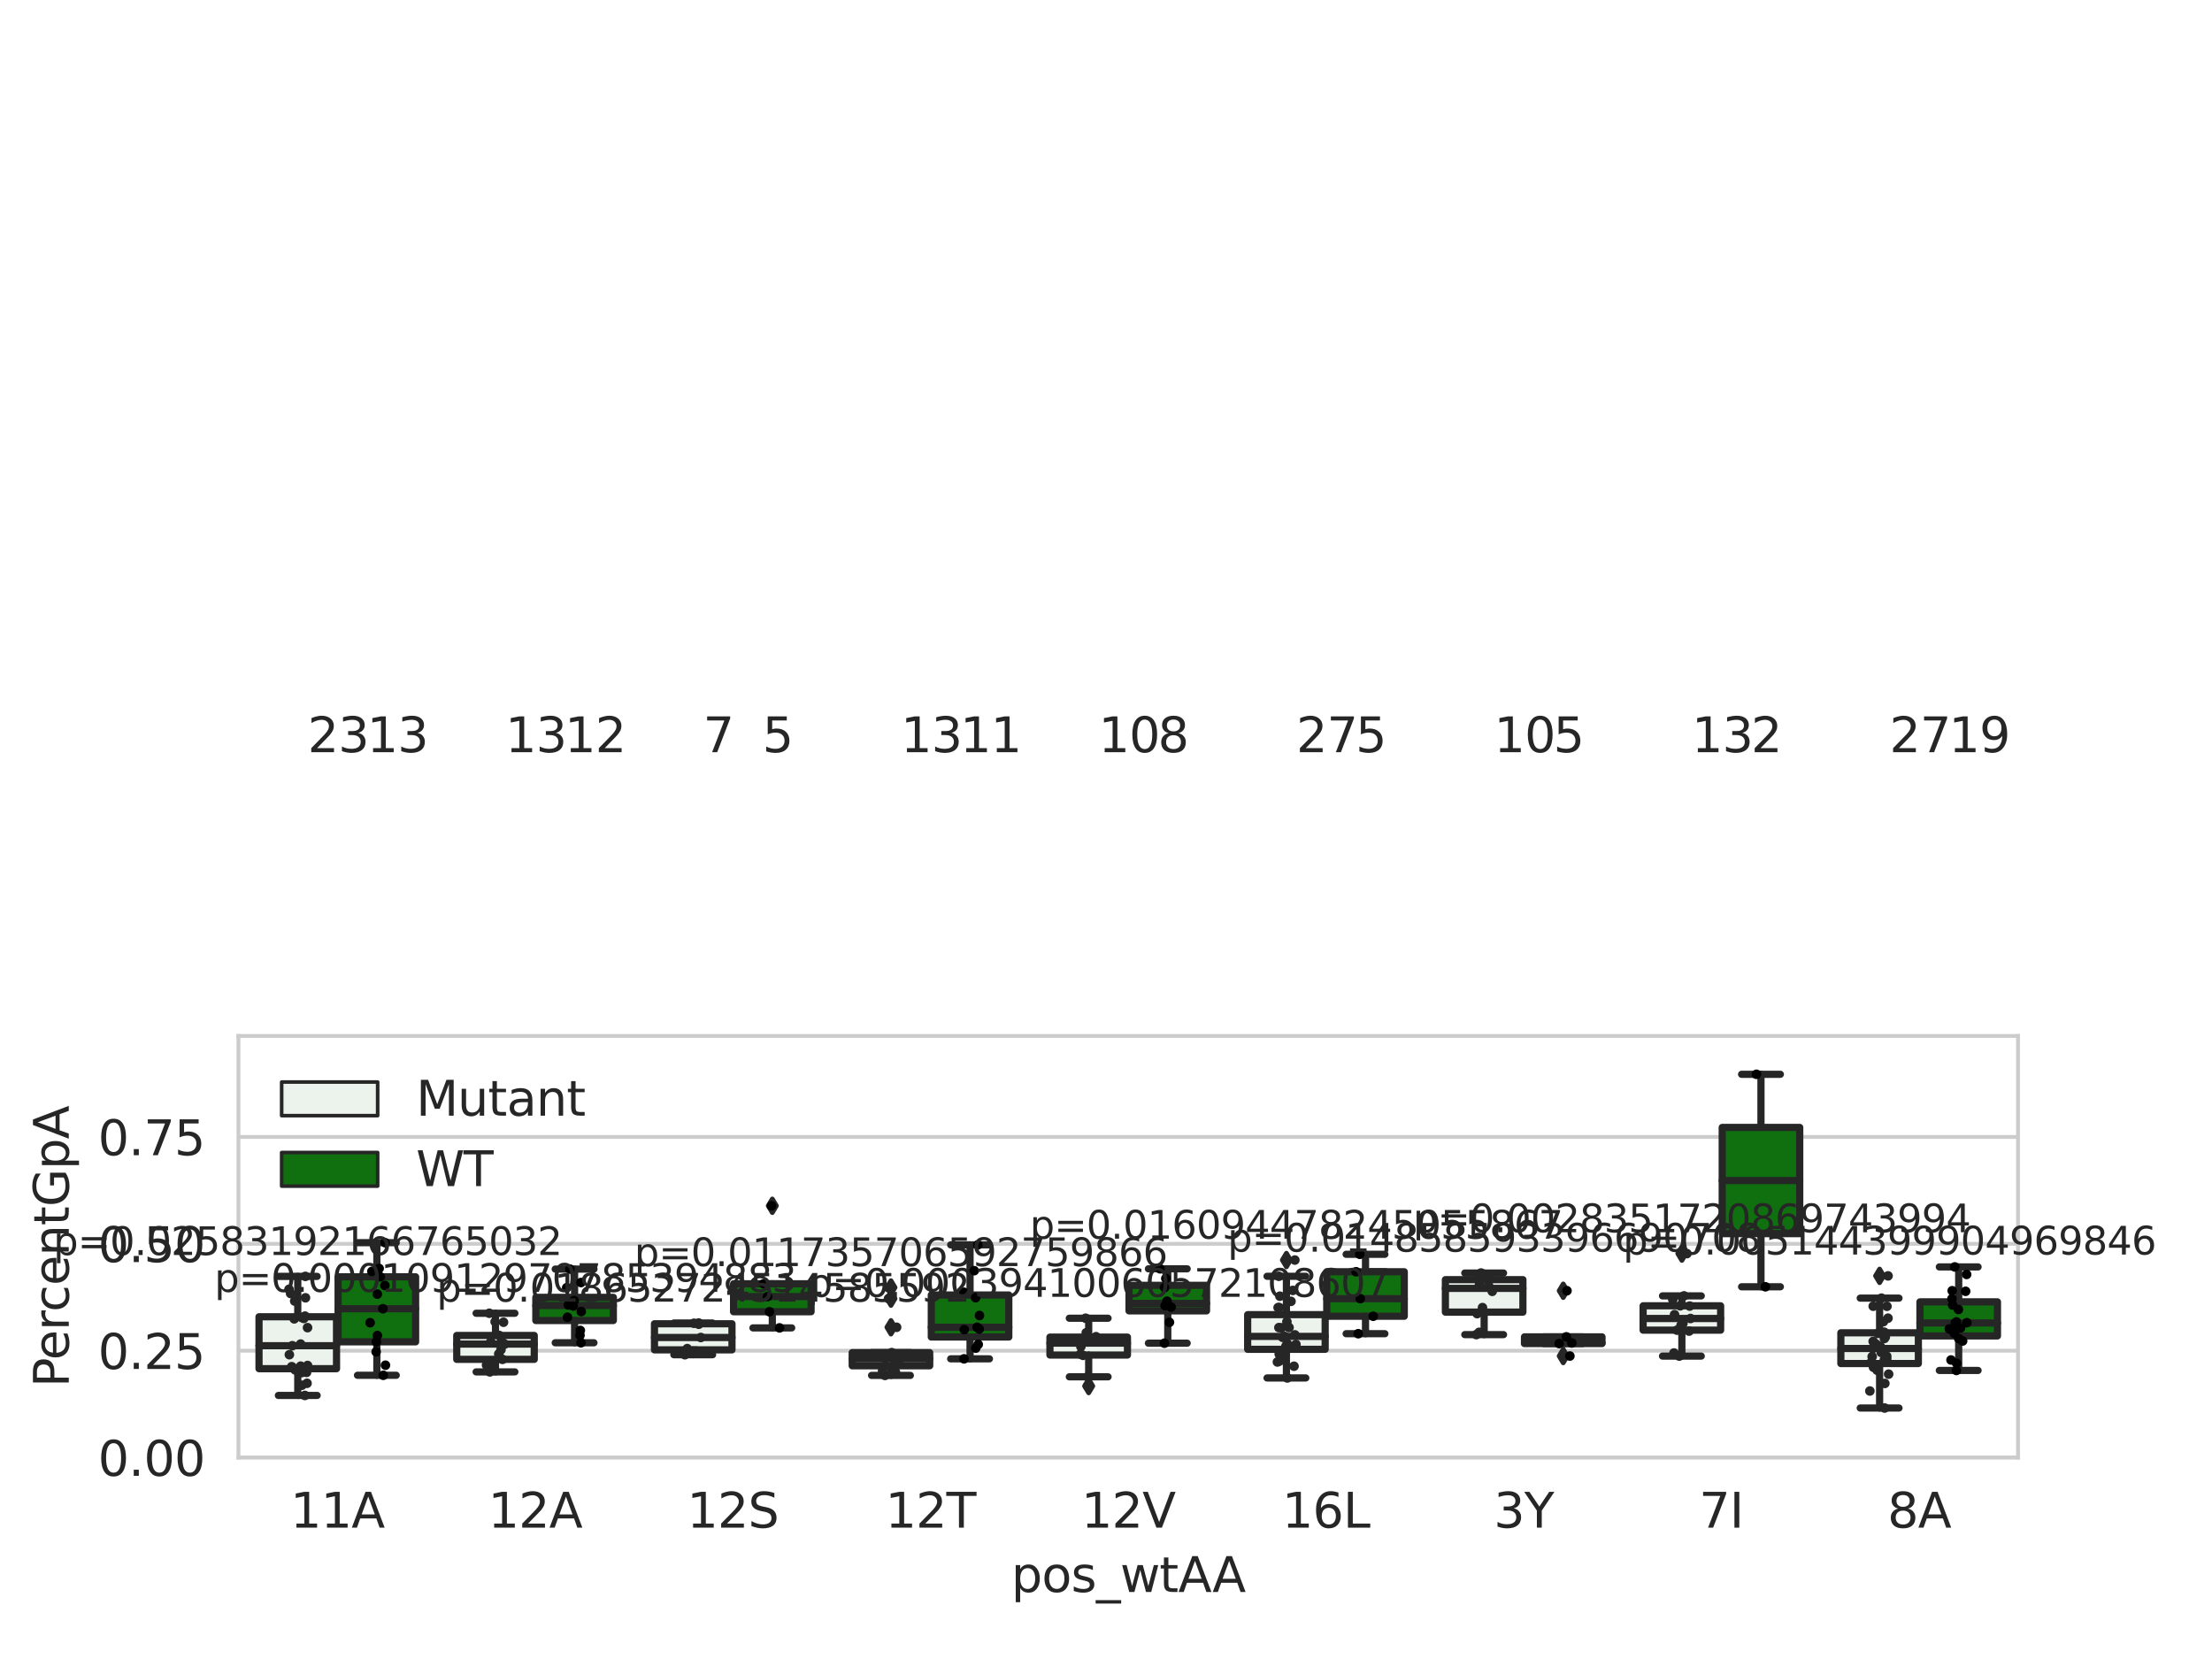 <?xml version="1.0" encoding="utf-8" standalone="no"?>
<!DOCTYPE svg PUBLIC "-//W3C//DTD SVG 1.1//EN"
  "http://www.w3.org/Graphics/SVG/1.1/DTD/svg11.dtd">
<svg xmlns:xlink="http://www.w3.org/1999/xlink" width="460.8pt" height="345.6pt" viewBox="0 0 460.8 345.6" xmlns="http://www.w3.org/2000/svg" version="1.1">
 <defs>
  <style type="text/css">*{stroke-linejoin: round; stroke-linecap: butt}</style>
 </defs>
 <g id="figure_1">
  <g id="patch_1">
   <path d="M 0 345.6 
L 460.8 345.6 
L 460.8 0 
L 0 0 
z
" style="fill: #ffffff"/>
  </g>
  <g id="axes_1">
   <g id="patch_2">
    <path d="M 49.673 303.64 
L 420.39 303.64 
L 420.39 215.812 
L 49.673 215.812 
z
" style="fill: #ffffff"/>
   </g>
   <g id="matplotlib.axis_1">
    <g id="xtick_1">
     <g id="text_1">
      <!-- 11A -->
      <g style="fill: #262626" transform="translate(60.485 318.238)scale(0.1 -0.1)">
       <defs>
        <path id="DejaVuSans-31" d="M 794 531 
L 1825 531 
L 1825 4091 
L 703 3866 
L 703 4441 
L 1819 4666 
L 2450 4666 
L 2450 531 
L 3481 531 
L 3481 0 
L 794 0 
L 794 531 
z
" transform="scale(0.016)"/>
        <path id="DejaVuSans-41" d="M 2188 4044 
L 1331 1722 
L 3047 1722 
L 2188 4044 
z
M 1831 4666 
L 2547 4666 
L 4325 0 
L 3669 0 
L 3244 1197 
L 1141 1197 
L 716 0 
L 50 0 
L 1831 4666 
z
" transform="scale(0.016)"/>
       </defs>
       <use xlink:href="#DejaVuSans-31"/>
       <use xlink:href="#DejaVuSans-31" x="63.623"/>
       <use xlink:href="#DejaVuSans-41" x="127.246"/>
      </g>
     </g>
    </g>
    <g id="xtick_2">
     <g id="text_2">
      <!-- 12A -->
      <g style="fill: #262626" transform="translate(101.676 318.238)scale(0.1 -0.1)">
       <defs>
        <path id="DejaVuSans-32" d="M 1228 531 
L 3431 531 
L 3431 0 
L 469 0 
L 469 531 
Q 828 903 1448 1529 
Q 2069 2156 2228 2338 
Q 2531 2678 2651 2914 
Q 2772 3150 2772 3378 
Q 2772 3750 2511 3984 
Q 2250 4219 1831 4219 
Q 1534 4219 1204 4116 
Q 875 4013 500 3803 
L 500 4441 
Q 881 4594 1212 4672 
Q 1544 4750 1819 4750 
Q 2544 4750 2975 4387 
Q 3406 4025 3406 3419 
Q 3406 3131 3298 2873 
Q 3191 2616 2906 2266 
Q 2828 2175 2409 1742 
Q 1991 1309 1228 531 
z
" transform="scale(0.016)"/>
       </defs>
       <use xlink:href="#DejaVuSans-31"/>
       <use xlink:href="#DejaVuSans-32" x="63.623"/>
       <use xlink:href="#DejaVuSans-41" x="127.246"/>
      </g>
     </g>
    </g>
    <g id="xtick_3">
     <g id="text_3">
      <!-- 12S -->
      <g style="fill: #262626" transform="translate(143.113 318.238)scale(0.1 -0.1)">
       <defs>
        <path id="DejaVuSans-53" d="M 3425 4513 
L 3425 3897 
Q 3066 4069 2747 4153 
Q 2428 4238 2131 4238 
Q 1616 4238 1336 4038 
Q 1056 3838 1056 3469 
Q 1056 3159 1242 3001 
Q 1428 2844 1947 2747 
L 2328 2669 
Q 3034 2534 3370 2195 
Q 3706 1856 3706 1288 
Q 3706 609 3251 259 
Q 2797 -91 1919 -91 
Q 1588 -91 1214 -16 
Q 841 59 441 206 
L 441 856 
Q 825 641 1194 531 
Q 1563 422 1919 422 
Q 2459 422 2753 634 
Q 3047 847 3047 1241 
Q 3047 1584 2836 1778 
Q 2625 1972 2144 2069 
L 1759 2144 
Q 1053 2284 737 2584 
Q 422 2884 422 3419 
Q 422 4038 858 4394 
Q 1294 4750 2059 4750 
Q 2388 4750 2728 4690 
Q 3069 4631 3425 4513 
z
" transform="scale(0.016)"/>
       </defs>
       <use xlink:href="#DejaVuSans-31"/>
       <use xlink:href="#DejaVuSans-32" x="63.623"/>
       <use xlink:href="#DejaVuSans-53" x="127.246"/>
      </g>
     </g>
    </g>
    <g id="xtick_4">
     <g id="text_4">
      <!-- 12T -->
      <g style="fill: #262626" transform="translate(184.424 318.238)scale(0.1 -0.1)">
       <defs>
        <path id="DejaVuSans-54" d="M -19 4666 
L 3928 4666 
L 3928 4134 
L 2272 4134 
L 2272 0 
L 1638 0 
L 1638 4134 
L -19 4134 
L -19 4666 
z
" transform="scale(0.016)"/>
       </defs>
       <use xlink:href="#DejaVuSans-31"/>
       <use xlink:href="#DejaVuSans-32" x="63.623"/>
       <use xlink:href="#DejaVuSans-54" x="127.246"/>
      </g>
     </g>
    </g>
    <g id="xtick_5">
     <g id="text_5">
      <!-- 12V -->
      <g style="fill: #262626" transform="translate(225.249 318.238)scale(0.1 -0.1)">
       <defs>
        <path id="DejaVuSans-56" d="M 1831 0 
L 50 4666 
L 709 4666 
L 2188 738 
L 3669 4666 
L 4325 4666 
L 2547 0 
L 1831 0 
z
" transform="scale(0.016)"/>
       </defs>
       <use xlink:href="#DejaVuSans-31"/>
       <use xlink:href="#DejaVuSans-32" x="63.623"/>
       <use xlink:href="#DejaVuSans-56" x="127.246"/>
      </g>
     </g>
    </g>
    <g id="xtick_6">
     <g id="text_6">
      <!-- 16L -->
      <g style="fill: #262626" transform="translate(267.074 318.238)scale(0.1 -0.1)">
       <defs>
        <path id="DejaVuSans-36" d="M 2113 2584 
Q 1688 2584 1439 2293 
Q 1191 2003 1191 1497 
Q 1191 994 1439 701 
Q 1688 409 2113 409 
Q 2538 409 2786 701 
Q 3034 994 3034 1497 
Q 3034 2003 2786 2293 
Q 2538 2584 2113 2584 
z
M 3366 4563 
L 3366 3988 
Q 3128 4100 2886 4159 
Q 2644 4219 2406 4219 
Q 1781 4219 1451 3797 
Q 1122 3375 1075 2522 
Q 1259 2794 1537 2939 
Q 1816 3084 2150 3084 
Q 2853 3084 3261 2657 
Q 3669 2231 3669 1497 
Q 3669 778 3244 343 
Q 2819 -91 2113 -91 
Q 1303 -91 875 529 
Q 447 1150 447 2328 
Q 447 3434 972 4092 
Q 1497 4750 2381 4750 
Q 2619 4750 2861 4703 
Q 3103 4656 3366 4563 
z
" transform="scale(0.016)"/>
        <path id="DejaVuSans-4c" d="M 628 4666 
L 1259 4666 
L 1259 531 
L 3531 531 
L 3531 0 
L 628 0 
L 628 4666 
z
" transform="scale(0.016)"/>
       </defs>
       <use xlink:href="#DejaVuSans-31"/>
       <use xlink:href="#DejaVuSans-36" x="63.623"/>
       <use xlink:href="#DejaVuSans-4c" x="127.246"/>
      </g>
     </g>
    </g>
    <g id="xtick_7">
     <g id="text_7">
      <!-- 3Y -->
      <g style="fill: #262626" transform="translate(311.178 318.238)scale(0.1 -0.1)">
       <defs>
        <path id="DejaVuSans-33" d="M 2597 2516 
Q 3050 2419 3304 2112 
Q 3559 1806 3559 1356 
Q 3559 666 3084 287 
Q 2609 -91 1734 -91 
Q 1441 -91 1130 -33 
Q 819 25 488 141 
L 488 750 
Q 750 597 1062 519 
Q 1375 441 1716 441 
Q 2309 441 2620 675 
Q 2931 909 2931 1356 
Q 2931 1769 2642 2001 
Q 2353 2234 1838 2234 
L 1294 2234 
L 1294 2753 
L 1863 2753 
Q 2328 2753 2575 2939 
Q 2822 3125 2822 3475 
Q 2822 3834 2567 4026 
Q 2313 4219 1838 4219 
Q 1578 4219 1281 4162 
Q 984 4106 628 3988 
L 628 4550 
Q 988 4650 1302 4700 
Q 1616 4750 1894 4750 
Q 2613 4750 3031 4423 
Q 3450 4097 3450 3541 
Q 3450 3153 3228 2886 
Q 3006 2619 2597 2516 
z
" transform="scale(0.016)"/>
        <path id="DejaVuSans-59" d="M -13 4666 
L 666 4666 
L 1959 2747 
L 3244 4666 
L 3922 4666 
L 2272 2222 
L 2272 0 
L 1638 0 
L 1638 2222 
L -13 4666 
z
" transform="scale(0.016)"/>
       </defs>
       <use xlink:href="#DejaVuSans-33"/>
       <use xlink:href="#DejaVuSans-59" x="63.623"/>
      </g>
     </g>
    </g>
    <g id="xtick_8">
     <g id="text_8">
      <!-- 7I -->
      <g style="fill: #262626" transform="translate(353.948 318.238)scale(0.1 -0.1)">
       <defs>
        <path id="DejaVuSans-37" d="M 525 4666 
L 3525 4666 
L 3525 4397 
L 1831 0 
L 1172 0 
L 2766 4134 
L 525 4134 
L 525 4666 
z
" transform="scale(0.016)"/>
        <path id="DejaVuSans-49" d="M 628 4666 
L 1259 4666 
L 1259 0 
L 628 0 
L 628 4666 
z
" transform="scale(0.016)"/>
       </defs>
       <use xlink:href="#DejaVuSans-37"/>
       <use xlink:href="#DejaVuSans-49" x="63.623"/>
      </g>
     </g>
    </g>
    <g id="xtick_9">
     <g id="text_9">
      <!-- 8A -->
      <g style="fill: #262626" transform="translate(393.193 318.238)scale(0.1 -0.1)">
       <defs>
        <path id="DejaVuSans-38" d="M 2034 2216 
Q 1584 2216 1326 1975 
Q 1069 1734 1069 1313 
Q 1069 891 1326 650 
Q 1584 409 2034 409 
Q 2484 409 2743 651 
Q 3003 894 3003 1313 
Q 3003 1734 2745 1975 
Q 2488 2216 2034 2216 
z
M 1403 2484 
Q 997 2584 770 2862 
Q 544 3141 544 3541 
Q 544 4100 942 4425 
Q 1341 4750 2034 4750 
Q 2731 4750 3128 4425 
Q 3525 4100 3525 3541 
Q 3525 3141 3298 2862 
Q 3072 2584 2669 2484 
Q 3125 2378 3379 2068 
Q 3634 1759 3634 1313 
Q 3634 634 3220 271 
Q 2806 -91 2034 -91 
Q 1263 -91 848 271 
Q 434 634 434 1313 
Q 434 1759 690 2068 
Q 947 2378 1403 2484 
z
M 1172 3481 
Q 1172 3119 1398 2916 
Q 1625 2713 2034 2713 
Q 2441 2713 2670 2916 
Q 2900 3119 2900 3481 
Q 2900 3844 2670 4047 
Q 2441 4250 2034 4250 
Q 1625 4250 1398 4047 
Q 1172 3844 1172 3481 
z
" transform="scale(0.016)"/>
       </defs>
       <use xlink:href="#DejaVuSans-38"/>
       <use xlink:href="#DejaVuSans-41" x="63.623"/>
      </g>
     </g>
    </g>
    <g id="text_10">
     <!-- pos_wtAA -->
     <g style="fill: #262626" transform="translate(210.666 331.638)scale(0.1 -0.1)">
      <defs>
       <path id="DejaVuSans-70" d="M 1159 525 
L 1159 -1331 
L 581 -1331 
L 581 3500 
L 1159 3500 
L 1159 2969 
Q 1341 3281 1617 3432 
Q 1894 3584 2278 3584 
Q 2916 3584 3314 3078 
Q 3713 2572 3713 1747 
Q 3713 922 3314 415 
Q 2916 -91 2278 -91 
Q 1894 -91 1617 61 
Q 1341 213 1159 525 
z
M 3116 1747 
Q 3116 2381 2855 2742 
Q 2594 3103 2138 3103 
Q 1681 3103 1420 2742 
Q 1159 2381 1159 1747 
Q 1159 1113 1420 752 
Q 1681 391 2138 391 
Q 2594 391 2855 752 
Q 3116 1113 3116 1747 
z
" transform="scale(0.016)"/>
       <path id="DejaVuSans-6f" d="M 1959 3097 
Q 1497 3097 1228 2736 
Q 959 2375 959 1747 
Q 959 1119 1226 758 
Q 1494 397 1959 397 
Q 2419 397 2687 759 
Q 2956 1122 2956 1747 
Q 2956 2369 2687 2733 
Q 2419 3097 1959 3097 
z
M 1959 3584 
Q 2709 3584 3137 3096 
Q 3566 2609 3566 1747 
Q 3566 888 3137 398 
Q 2709 -91 1959 -91 
Q 1206 -91 779 398 
Q 353 888 353 1747 
Q 353 2609 779 3096 
Q 1206 3584 1959 3584 
z
" transform="scale(0.016)"/>
       <path id="DejaVuSans-73" d="M 2834 3397 
L 2834 2853 
Q 2591 2978 2328 3040 
Q 2066 3103 1784 3103 
Q 1356 3103 1142 2972 
Q 928 2841 928 2578 
Q 928 2378 1081 2264 
Q 1234 2150 1697 2047 
L 1894 2003 
Q 2506 1872 2764 1633 
Q 3022 1394 3022 966 
Q 3022 478 2636 193 
Q 2250 -91 1575 -91 
Q 1294 -91 989 -36 
Q 684 19 347 128 
L 347 722 
Q 666 556 975 473 
Q 1284 391 1588 391 
Q 1994 391 2212 530 
Q 2431 669 2431 922 
Q 2431 1156 2273 1281 
Q 2116 1406 1581 1522 
L 1381 1569 
Q 847 1681 609 1914 
Q 372 2147 372 2553 
Q 372 3047 722 3315 
Q 1072 3584 1716 3584 
Q 2034 3584 2315 3537 
Q 2597 3491 2834 3397 
z
" transform="scale(0.016)"/>
       <path id="DejaVuSans-5f" d="M 3263 -1063 
L 3263 -1509 
L -63 -1509 
L -63 -1063 
L 3263 -1063 
z
" transform="scale(0.016)"/>
       <path id="DejaVuSans-77" d="M 269 3500 
L 844 3500 
L 1563 769 
L 2278 3500 
L 2956 3500 
L 3675 769 
L 4391 3500 
L 4966 3500 
L 4050 0 
L 3372 0 
L 2619 2869 
L 1863 0 
L 1184 0 
L 269 3500 
z
" transform="scale(0.016)"/>
       <path id="DejaVuSans-74" d="M 1172 4494 
L 1172 3500 
L 2356 3500 
L 2356 3053 
L 1172 3053 
L 1172 1153 
Q 1172 725 1289 603 
Q 1406 481 1766 481 
L 2356 481 
L 2356 0 
L 1766 0 
Q 1100 0 847 248 
Q 594 497 594 1153 
L 594 3053 
L 172 3053 
L 172 3500 
L 594 3500 
L 594 4494 
L 1172 4494 
z
" transform="scale(0.016)"/>
      </defs>
      <use xlink:href="#DejaVuSans-70"/>
      <use xlink:href="#DejaVuSans-6f" x="63.477"/>
      <use xlink:href="#DejaVuSans-73" x="124.658"/>
      <use xlink:href="#DejaVuSans-5f" x="176.758"/>
      <use xlink:href="#DejaVuSans-77" x="226.758"/>
      <use xlink:href="#DejaVuSans-74" x="308.545"/>
      <use xlink:href="#DejaVuSans-41" x="347.754"/>
      <use xlink:href="#DejaVuSans-41" x="418.912"/>
     </g>
    </g>
   </g>
   <g id="matplotlib.axis_2">
    <g id="ytick_1">
     <g id="line2d_1">
      <path d="M 49.673 303.64 
L 420.39 303.64 
" clip-path="url(#pf4e607ee80)" style="fill: none; stroke: #cccccc; stroke-width: 0.8; stroke-linecap: round"/>
     </g>
     <g id="text_11">
      <!-- 0.00 -->
      <g style="fill: #262626" transform="translate(20.407 307.439)scale(0.1 -0.1)">
       <defs>
        <path id="DejaVuSans-30" d="M 2034 4250 
Q 1547 4250 1301 3770 
Q 1056 3291 1056 2328 
Q 1056 1369 1301 889 
Q 1547 409 2034 409 
Q 2525 409 2770 889 
Q 3016 1369 3016 2328 
Q 3016 3291 2770 3770 
Q 2525 4250 2034 4250 
z
M 2034 4750 
Q 2819 4750 3233 4129 
Q 3647 3509 3647 2328 
Q 3647 1150 3233 529 
Q 2819 -91 2034 -91 
Q 1250 -91 836 529 
Q 422 1150 422 2328 
Q 422 3509 836 4129 
Q 1250 4750 2034 4750 
z
" transform="scale(0.016)"/>
        <path id="DejaVuSans-2e" d="M 684 794 
L 1344 794 
L 1344 0 
L 684 0 
L 684 794 
z
" transform="scale(0.016)"/>
       </defs>
       <use xlink:href="#DejaVuSans-30"/>
       <use xlink:href="#DejaVuSans-2e" x="63.623"/>
       <use xlink:href="#DejaVuSans-30" x="95.41"/>
       <use xlink:href="#DejaVuSans-30" x="159.033"/>
      </g>
     </g>
    </g>
    <g id="ytick_2">
     <g id="line2d_2">
      <path d="M 49.673 281.376 
L 420.39 281.376 
" clip-path="url(#pf4e607ee80)" style="fill: none; stroke: #cccccc; stroke-width: 0.8; stroke-linecap: round"/>
     </g>
     <g id="text_12">
      <!-- 0.25 -->
      <g style="fill: #262626" transform="translate(20.407 285.176)scale(0.1 -0.1)">
       <defs>
        <path id="DejaVuSans-35" d="M 691 4666 
L 3169 4666 
L 3169 4134 
L 1269 4134 
L 1269 2991 
Q 1406 3038 1543 3061 
Q 1681 3084 1819 3084 
Q 2600 3084 3056 2656 
Q 3513 2228 3513 1497 
Q 3513 744 3044 326 
Q 2575 -91 1722 -91 
Q 1428 -91 1123 -41 
Q 819 9 494 109 
L 494 744 
Q 775 591 1075 516 
Q 1375 441 1709 441 
Q 2250 441 2565 725 
Q 2881 1009 2881 1497 
Q 2881 1984 2565 2268 
Q 2250 2553 1709 2553 
Q 1456 2553 1204 2497 
Q 953 2441 691 2322 
L 691 4666 
z
" transform="scale(0.016)"/>
       </defs>
       <use xlink:href="#DejaVuSans-30"/>
       <use xlink:href="#DejaVuSans-2e" x="63.623"/>
       <use xlink:href="#DejaVuSans-32" x="95.41"/>
       <use xlink:href="#DejaVuSans-35" x="159.033"/>
      </g>
     </g>
    </g>
    <g id="ytick_3">
     <g id="line2d_3">
      <path d="M 49.673 259.113 
L 420.39 259.113 
" clip-path="url(#pf4e607ee80)" style="fill: none; stroke: #cccccc; stroke-width: 0.8; stroke-linecap: round"/>
     </g>
     <g id="text_13">
      <!-- 0.50 -->
      <g style="fill: #262626" transform="translate(20.407 262.912)scale(0.1 -0.1)">
       <use xlink:href="#DejaVuSans-30"/>
       <use xlink:href="#DejaVuSans-2e" x="63.623"/>
       <use xlink:href="#DejaVuSans-35" x="95.41"/>
       <use xlink:href="#DejaVuSans-30" x="159.033"/>
      </g>
     </g>
    </g>
    <g id="ytick_4">
     <g id="line2d_4">
      <path d="M 49.673 236.849 
L 420.39 236.849 
" clip-path="url(#pf4e607ee80)" style="fill: none; stroke: #cccccc; stroke-width: 0.8; stroke-linecap: round"/>
     </g>
     <g id="text_14">
      <!-- 0.75 -->
      <g style="fill: #262626" transform="translate(20.407 240.648)scale(0.1 -0.1)">
       <use xlink:href="#DejaVuSans-30"/>
       <use xlink:href="#DejaVuSans-2e" x="63.623"/>
       <use xlink:href="#DejaVuSans-37" x="95.41"/>
       <use xlink:href="#DejaVuSans-35" x="159.033"/>
      </g>
     </g>
    </g>
    <g id="text_15">
     <!-- PercentGpA -->
     <g style="fill: #262626" transform="translate(14.328 289.002)rotate(-90)scale(0.1 -0.1)">
      <defs>
       <path id="DejaVuSans-50" d="M 1259 4147 
L 1259 2394 
L 2053 2394 
Q 2494 2394 2734 2622 
Q 2975 2850 2975 3272 
Q 2975 3691 2734 3919 
Q 2494 4147 2053 4147 
L 1259 4147 
z
M 628 4666 
L 2053 4666 
Q 2838 4666 3239 4311 
Q 3641 3956 3641 3272 
Q 3641 2581 3239 2228 
Q 2838 1875 2053 1875 
L 1259 1875 
L 1259 0 
L 628 0 
L 628 4666 
z
" transform="scale(0.016)"/>
       <path id="DejaVuSans-65" d="M 3597 1894 
L 3597 1613 
L 953 1613 
Q 991 1019 1311 708 
Q 1631 397 2203 397 
Q 2534 397 2845 478 
Q 3156 559 3463 722 
L 3463 178 
Q 3153 47 2828 -22 
Q 2503 -91 2169 -91 
Q 1331 -91 842 396 
Q 353 884 353 1716 
Q 353 2575 817 3079 
Q 1281 3584 2069 3584 
Q 2775 3584 3186 3129 
Q 3597 2675 3597 1894 
z
M 3022 2063 
Q 3016 2534 2758 2815 
Q 2500 3097 2075 3097 
Q 1594 3097 1305 2825 
Q 1016 2553 972 2059 
L 3022 2063 
z
" transform="scale(0.016)"/>
       <path id="DejaVuSans-72" d="M 2631 2963 
Q 2534 3019 2420 3045 
Q 2306 3072 2169 3072 
Q 1681 3072 1420 2755 
Q 1159 2438 1159 1844 
L 1159 0 
L 581 0 
L 581 3500 
L 1159 3500 
L 1159 2956 
Q 1341 3275 1631 3429 
Q 1922 3584 2338 3584 
Q 2397 3584 2469 3576 
Q 2541 3569 2628 3553 
L 2631 2963 
z
" transform="scale(0.016)"/>
       <path id="DejaVuSans-63" d="M 3122 3366 
L 3122 2828 
Q 2878 2963 2633 3030 
Q 2388 3097 2138 3097 
Q 1578 3097 1268 2742 
Q 959 2388 959 1747 
Q 959 1106 1268 751 
Q 1578 397 2138 397 
Q 2388 397 2633 464 
Q 2878 531 3122 666 
L 3122 134 
Q 2881 22 2623 -34 
Q 2366 -91 2075 -91 
Q 1284 -91 818 406 
Q 353 903 353 1747 
Q 353 2603 823 3093 
Q 1294 3584 2113 3584 
Q 2378 3584 2631 3529 
Q 2884 3475 3122 3366 
z
" transform="scale(0.016)"/>
       <path id="DejaVuSans-6e" d="M 3513 2113 
L 3513 0 
L 2938 0 
L 2938 2094 
Q 2938 2591 2744 2837 
Q 2550 3084 2163 3084 
Q 1697 3084 1428 2787 
Q 1159 2491 1159 1978 
L 1159 0 
L 581 0 
L 581 3500 
L 1159 3500 
L 1159 2956 
Q 1366 3272 1645 3428 
Q 1925 3584 2291 3584 
Q 2894 3584 3203 3211 
Q 3513 2838 3513 2113 
z
" transform="scale(0.016)"/>
       <path id="DejaVuSans-47" d="M 3809 666 
L 3809 1919 
L 2778 1919 
L 2778 2438 
L 4434 2438 
L 4434 434 
Q 4069 175 3628 42 
Q 3188 -91 2688 -91 
Q 1594 -91 976 548 
Q 359 1188 359 2328 
Q 359 3472 976 4111 
Q 1594 4750 2688 4750 
Q 3144 4750 3555 4637 
Q 3966 4525 4313 4306 
L 4313 3634 
Q 3963 3931 3569 4081 
Q 3175 4231 2741 4231 
Q 1884 4231 1454 3753 
Q 1025 3275 1025 2328 
Q 1025 1384 1454 906 
Q 1884 428 2741 428 
Q 3075 428 3337 486 
Q 3600 544 3809 666 
z
" transform="scale(0.016)"/>
      </defs>
      <use xlink:href="#DejaVuSans-50"/>
      <use xlink:href="#DejaVuSans-65" x="56.678"/>
      <use xlink:href="#DejaVuSans-72" x="118.201"/>
      <use xlink:href="#DejaVuSans-63" x="157.064"/>
      <use xlink:href="#DejaVuSans-65" x="212.045"/>
      <use xlink:href="#DejaVuSans-6e" x="273.568"/>
      <use xlink:href="#DejaVuSans-74" x="336.947"/>
      <use xlink:href="#DejaVuSans-47" x="376.156"/>
      <use xlink:href="#DejaVuSans-70" x="453.646"/>
      <use xlink:href="#DejaVuSans-41" x="517.123"/>
     </g>
    </g>
   </g>
   <g id="patch_3">
    <path d="M 53.957 285.124 
L 70.104 285.124 
L 70.104 274.31 
L 53.957 274.31 
L 53.957 285.124 
z
" clip-path="url(#pf4e607ee80)" style="fill: #ecf2ec; stroke: #262626; stroke-width: 1.5; stroke-linejoin: miter"/>
   </g>
   <g id="patch_4">
    <path d="M 70.433 279.533 
L 86.58 279.533 
L 86.58 265.986 
L 70.433 265.986 
L 70.433 279.533 
z
" clip-path="url(#pf4e607ee80)" style="fill: #107010; stroke: #262626; stroke-width: 1.5; stroke-linejoin: miter"/>
   </g>
   <g id="patch_5">
    <path d="M 95.148 283.182 
L 111.294 283.182 
L 111.294 278.197 
L 95.148 278.197 
L 95.148 283.182 
z
" clip-path="url(#pf4e607ee80)" style="fill: #ecf2ec; stroke: #262626; stroke-width: 1.5; stroke-linejoin: miter"/>
   </g>
   <g id="patch_6">
    <path d="M 111.624 275.091 
L 127.771 275.091 
L 127.771 270.264 
L 111.624 270.264 
L 111.624 275.091 
z
" clip-path="url(#pf4e607ee80)" style="fill: #107010; stroke: #262626; stroke-width: 1.5; stroke-linejoin: miter"/>
   </g>
   <g id="patch_7">
    <path d="M 136.338 281.2 
L 152.485 281.2 
L 152.485 275.763 
L 136.338 275.763 
L 136.338 281.2 
z
" clip-path="url(#pf4e607ee80)" style="fill: #ecf2ec; stroke: #262626; stroke-width: 1.5; stroke-linejoin: miter"/>
   </g>
   <g id="patch_8">
    <path d="M 152.815 273.261 
L 168.962 273.261 
L 168.962 267.432 
L 152.815 267.432 
L 152.815 273.261 
z
" clip-path="url(#pf4e607ee80)" style="fill: #107010; stroke: #262626; stroke-width: 1.5; stroke-linejoin: miter"/>
   </g>
   <g id="patch_9">
    <path d="M 177.529 284.515 
L 193.676 284.515 
L 193.676 281.774 
L 177.529 281.774 
L 177.529 284.515 
z
" clip-path="url(#pf4e607ee80)" style="fill: #ecf2ec; stroke: #262626; stroke-width: 1.5; stroke-linejoin: miter"/>
   </g>
   <g id="patch_10">
    <path d="M 194.006 278.525 
L 210.152 278.525 
L 210.152 269.767 
L 194.006 269.767 
L 194.006 278.525 
z
" clip-path="url(#pf4e607ee80)" style="fill: #107010; stroke: #262626; stroke-width: 1.5; stroke-linejoin: miter"/>
   </g>
   <g id="patch_11">
    <path d="M 218.72 282.278 
L 234.867 282.278 
L 234.867 278.544 
L 218.72 278.544 
L 218.72 282.278 
z
" clip-path="url(#pf4e607ee80)" style="fill: #ecf2ec; stroke: #262626; stroke-width: 1.5; stroke-linejoin: miter"/>
   </g>
   <g id="patch_12">
    <path d="M 235.196 273.077 
L 251.343 273.077 
L 251.343 267.757 
L 235.196 267.757 
L 235.196 273.077 
z
" clip-path="url(#pf4e607ee80)" style="fill: #107010; stroke: #262626; stroke-width: 1.5; stroke-linejoin: miter"/>
   </g>
   <g id="patch_13">
    <path d="M 259.911 281.083 
L 276.058 281.083 
L 276.058 273.868 
L 259.911 273.868 
L 259.911 281.083 
z
" clip-path="url(#pf4e607ee80)" style="fill: #ecf2ec; stroke: #262626; stroke-width: 1.5; stroke-linejoin: miter"/>
   </g>
   <g id="patch_14">
    <path d="M 276.387 274.199 
L 292.534 274.199 
L 292.534 264.93 
L 276.387 264.93 
L 276.387 274.199 
z
" clip-path="url(#pf4e607ee80)" style="fill: #107010; stroke: #262626; stroke-width: 1.5; stroke-linejoin: miter"/>
   </g>
   <g id="patch_15">
    <path d="M 301.102 273.341 
L 317.249 273.341 
L 317.249 266.574 
L 301.102 266.574 
L 301.102 273.341 
z
" clip-path="url(#pf4e607ee80)" style="fill: #ecf2ec; stroke: #262626; stroke-width: 1.5; stroke-linejoin: miter"/>
   </g>
   <g id="patch_16">
    <path d="M 317.578 279.889 
L 333.725 279.889 
L 333.725 278.49 
L 317.578 278.49 
L 317.578 279.889 
z
" clip-path="url(#pf4e607ee80)" style="fill: #107010; stroke: #262626; stroke-width: 1.5; stroke-linejoin: miter"/>
   </g>
   <g id="patch_17">
    <path d="M 342.293 277.096 
L 358.439 277.096 
L 358.439 272.025 
L 342.293 272.025 
L 342.293 277.096 
z
" clip-path="url(#pf4e607ee80)" style="fill: #ecf2ec; stroke: #262626; stroke-width: 1.5; stroke-linejoin: miter"/>
   </g>
   <g id="patch_18">
    <path d="M 358.769 256.994 
L 374.916 256.994 
L 374.916 234.862 
L 358.769 234.862 
L 358.769 256.994 
z
" clip-path="url(#pf4e607ee80)" style="fill: #107010; stroke: #262626; stroke-width: 1.5; stroke-linejoin: miter"/>
   </g>
   <g id="patch_19">
    <path d="M 383.483 284.053 
L 399.63 284.053 
L 399.63 277.643 
L 383.483 277.643 
L 383.483 284.053 
z
" clip-path="url(#pf4e607ee80)" style="fill: #ecf2ec; stroke: #262626; stroke-width: 1.5; stroke-linejoin: miter"/>
   </g>
   <g id="patch_20">
    <path d="M 399.96 278.302 
L 416.107 278.302 
L 416.107 271.202 
L 399.96 271.202 
L 399.96 278.302 
z
" clip-path="url(#pf4e607ee80)" style="fill: #107010; stroke: #262626; stroke-width: 1.5; stroke-linejoin: miter"/>
   </g>
   <g id="patch_21">
    <path d="M 70.268 303.64 
L 70.268 303.64 
L 70.268 303.64 
L 70.268 303.64 
z
" clip-path="url(#pf4e607ee80)" style="fill: #ecf2ec; stroke: #262626; stroke-width: 0.75; stroke-linejoin: miter"/>
   </g>
   <g id="patch_22">
    <path d="M 70.268 303.64 
L 70.268 303.64 
L 70.268 303.64 
L 70.268 303.64 
z
" clip-path="url(#pf4e607ee80)" style="fill: #107010; stroke: #262626; stroke-width: 0.75; stroke-linejoin: miter"/>
   </g>
   <g id="PathCollection_1"/>
   <g id="PathCollection_2"/>
   <g id="line2d_5">
    <path d="M 62.03 285.124 
L 62.03 290.694 
" clip-path="url(#pf4e607ee80)" style="fill: none; stroke: #262626; stroke-width: 1.5; stroke-linecap: round"/>
   </g>
   <g id="line2d_6">
    <path d="M 62.03 274.31 
L 62.03 265.894 
" clip-path="url(#pf4e607ee80)" style="fill: none; stroke: #262626; stroke-width: 1.5; stroke-linecap: round"/>
   </g>
   <g id="line2d_7">
    <path d="M 57.993 290.694 
L 66.067 290.694 
" clip-path="url(#pf4e607ee80)" style="fill: none; stroke: #262626; stroke-width: 1.5; stroke-linecap: round"/>
   </g>
   <g id="line2d_8">
    <path d="M 57.993 265.894 
L 66.067 265.894 
" clip-path="url(#pf4e607ee80)" style="fill: none; stroke: #262626; stroke-width: 1.5; stroke-linecap: round"/>
   </g>
   <g id="line2d_9"/>
   <g id="line2d_10">
    <path d="M 78.506 279.533 
L 78.506 286.496 
" clip-path="url(#pf4e607ee80)" style="fill: none; stroke: #262626; stroke-width: 1.5; stroke-linecap: round"/>
   </g>
   <g id="line2d_11">
    <path d="M 78.506 265.986 
L 78.506 258.876 
" clip-path="url(#pf4e607ee80)" style="fill: none; stroke: #262626; stroke-width: 1.5; stroke-linecap: round"/>
   </g>
   <g id="line2d_12">
    <path d="M 74.47 286.496 
L 82.543 286.496 
" clip-path="url(#pf4e607ee80)" style="fill: none; stroke: #262626; stroke-width: 1.5; stroke-linecap: round"/>
   </g>
   <g id="line2d_13">
    <path d="M 74.47 258.876 
L 82.543 258.876 
" clip-path="url(#pf4e607ee80)" style="fill: none; stroke: #262626; stroke-width: 1.5; stroke-linecap: round"/>
   </g>
   <g id="line2d_14"/>
   <g id="line2d_15">
    <path d="M 103.221 283.182 
L 103.221 285.79 
" clip-path="url(#pf4e607ee80)" style="fill: none; stroke: #262626; stroke-width: 1.5; stroke-linecap: round"/>
   </g>
   <g id="line2d_16">
    <path d="M 103.221 278.197 
L 103.221 273.575 
" clip-path="url(#pf4e607ee80)" style="fill: none; stroke: #262626; stroke-width: 1.5; stroke-linecap: round"/>
   </g>
   <g id="line2d_17">
    <path d="M 99.184 285.79 
L 107.258 285.79 
" clip-path="url(#pf4e607ee80)" style="fill: none; stroke: #262626; stroke-width: 1.5; stroke-linecap: round"/>
   </g>
   <g id="line2d_18">
    <path d="M 99.184 273.575 
L 107.258 273.575 
" clip-path="url(#pf4e607ee80)" style="fill: none; stroke: #262626; stroke-width: 1.5; stroke-linecap: round"/>
   </g>
   <g id="line2d_19"/>
   <g id="line2d_20">
    <path d="M 119.697 275.091 
L 119.697 279.725 
" clip-path="url(#pf4e607ee80)" style="fill: none; stroke: #262626; stroke-width: 1.5; stroke-linecap: round"/>
   </g>
   <g id="line2d_21">
    <path d="M 119.697 270.264 
L 119.697 264.372 
" clip-path="url(#pf4e607ee80)" style="fill: none; stroke: #262626; stroke-width: 1.5; stroke-linecap: round"/>
   </g>
   <g id="line2d_22">
    <path d="M 115.661 279.725 
L 123.734 279.725 
" clip-path="url(#pf4e607ee80)" style="fill: none; stroke: #262626; stroke-width: 1.5; stroke-linecap: round"/>
   </g>
   <g id="line2d_23">
    <path d="M 115.661 264.372 
L 123.734 264.372 
" clip-path="url(#pf4e607ee80)" style="fill: none; stroke: #262626; stroke-width: 1.5; stroke-linecap: round"/>
   </g>
   <g id="line2d_24"/>
   <g id="line2d_25">
    <path d="M 144.412 281.2 
L 144.412 282.213 
" clip-path="url(#pf4e607ee80)" style="fill: none; stroke: #262626; stroke-width: 1.5; stroke-linecap: round"/>
   </g>
   <g id="line2d_26">
    <path d="M 144.412 275.763 
L 144.412 275.608 
" clip-path="url(#pf4e607ee80)" style="fill: none; stroke: #262626; stroke-width: 1.5; stroke-linecap: round"/>
   </g>
   <g id="line2d_27">
    <path d="M 140.375 282.213 
L 148.448 282.213 
" clip-path="url(#pf4e607ee80)" style="fill: none; stroke: #262626; stroke-width: 1.5; stroke-linecap: round"/>
   </g>
   <g id="line2d_28">
    <path d="M 140.375 275.608 
L 148.448 275.608 
" clip-path="url(#pf4e607ee80)" style="fill: none; stroke: #262626; stroke-width: 1.5; stroke-linecap: round"/>
   </g>
   <g id="line2d_29"/>
   <g id="line2d_30">
    <path d="M 160.888 273.261 
L 160.888 276.624 
" clip-path="url(#pf4e607ee80)" style="fill: none; stroke: #262626; stroke-width: 1.5; stroke-linecap: round"/>
   </g>
   <g id="line2d_31">
    <path d="M 160.888 267.432 
L 160.888 267.432 
" clip-path="url(#pf4e607ee80)" style="fill: none; stroke: #262626; stroke-width: 1.5; stroke-linecap: round"/>
   </g>
   <g id="line2d_32">
    <path d="M 156.851 276.624 
L 164.925 276.624 
" clip-path="url(#pf4e607ee80)" style="fill: none; stroke: #262626; stroke-width: 1.5; stroke-linecap: round"/>
   </g>
   <g id="line2d_33">
    <path d="M 156.851 267.432 
L 164.925 267.432 
" clip-path="url(#pf4e607ee80)" style="fill: none; stroke: #262626; stroke-width: 1.5; stroke-linecap: round"/>
   </g>
   <g id="line2d_34">
    <defs>
     <path id="m660f5fd4b0" d="M -0 1.414 
L 0.849 0 
L 0 -1.414 
L -0.849 -0 
z
" style="stroke: #262626; stroke-linejoin: miter"/>
    </defs>
    <g clip-path="url(#pf4e607ee80)">
     <use xlink:href="#m660f5fd4b0" x="160.888" y="251.186" style="fill: #262626; stroke: #262626; stroke-linejoin: miter"/>
    </g>
   </g>
   <g id="line2d_35">
    <path d="M 185.603 284.515 
L 185.603 286.523 
" clip-path="url(#pf4e607ee80)" style="fill: none; stroke: #262626; stroke-width: 1.5; stroke-linecap: round"/>
   </g>
   <g id="line2d_36">
    <path d="M 185.603 281.774 
L 185.603 281.774 
" clip-path="url(#pf4e607ee80)" style="fill: none; stroke: #262626; stroke-width: 1.5; stroke-linecap: round"/>
   </g>
   <g id="line2d_37">
    <path d="M 181.566 286.523 
L 189.639 286.523 
" clip-path="url(#pf4e607ee80)" style="fill: none; stroke: #262626; stroke-width: 1.5; stroke-linecap: round"/>
   </g>
   <g id="line2d_38">
    <path d="M 181.566 281.774 
L 189.639 281.774 
" clip-path="url(#pf4e607ee80)" style="fill: none; stroke: #262626; stroke-width: 1.5; stroke-linecap: round"/>
   </g>
   <g id="line2d_39">
    <g clip-path="url(#pf4e607ee80)">
     <use xlink:href="#m660f5fd4b0" x="185.603" y="270.525" style="fill: #262626; stroke: #262626; stroke-linejoin: miter"/>
     <use xlink:href="#m660f5fd4b0" x="185.603" y="276.497" style="fill: #262626; stroke: #262626; stroke-linejoin: miter"/>
     <use xlink:href="#m660f5fd4b0" x="185.603" y="268.207" style="fill: #262626; stroke: #262626; stroke-linejoin: miter"/>
    </g>
   </g>
   <g id="line2d_40">
    <path d="M 202.079 278.525 
L 202.079 283.071 
" clip-path="url(#pf4e607ee80)" style="fill: none; stroke: #262626; stroke-width: 1.5; stroke-linecap: round"/>
   </g>
   <g id="line2d_41">
    <path d="M 202.079 269.767 
L 202.079 259.33 
" clip-path="url(#pf4e607ee80)" style="fill: none; stroke: #262626; stroke-width: 1.5; stroke-linecap: round"/>
   </g>
   <g id="line2d_42">
    <path d="M 198.042 283.071 
L 206.116 283.071 
" clip-path="url(#pf4e607ee80)" style="fill: none; stroke: #262626; stroke-width: 1.5; stroke-linecap: round"/>
   </g>
   <g id="line2d_43">
    <path d="M 198.042 259.33 
L 206.116 259.33 
" clip-path="url(#pf4e607ee80)" style="fill: none; stroke: #262626; stroke-width: 1.5; stroke-linecap: round"/>
   </g>
   <g id="line2d_44"/>
   <g id="line2d_45">
    <path d="M 226.793 282.278 
L 226.793 286.817 
" clip-path="url(#pf4e607ee80)" style="fill: none; stroke: #262626; stroke-width: 1.5; stroke-linecap: round"/>
   </g>
   <g id="line2d_46">
    <path d="M 226.793 278.544 
L 226.793 274.611 
" clip-path="url(#pf4e607ee80)" style="fill: none; stroke: #262626; stroke-width: 1.5; stroke-linecap: round"/>
   </g>
   <g id="line2d_47">
    <path d="M 222.757 286.817 
L 230.83 286.817 
" clip-path="url(#pf4e607ee80)" style="fill: none; stroke: #262626; stroke-width: 1.5; stroke-linecap: round"/>
   </g>
   <g id="line2d_48">
    <path d="M 222.757 274.611 
L 230.83 274.611 
" clip-path="url(#pf4e607ee80)" style="fill: none; stroke: #262626; stroke-width: 1.5; stroke-linecap: round"/>
   </g>
   <g id="line2d_49">
    <g clip-path="url(#pf4e607ee80)">
     <use xlink:href="#m660f5fd4b0" x="226.793" y="288.738" style="fill: #262626; stroke: #262626; stroke-linejoin: miter"/>
    </g>
   </g>
   <g id="line2d_50">
    <path d="M 243.27 273.077 
L 243.27 279.809 
" clip-path="url(#pf4e607ee80)" style="fill: none; stroke: #262626; stroke-width: 1.5; stroke-linecap: round"/>
   </g>
   <g id="line2d_51">
    <path d="M 243.27 267.757 
L 243.27 264.318 
" clip-path="url(#pf4e607ee80)" style="fill: none; stroke: #262626; stroke-width: 1.5; stroke-linecap: round"/>
   </g>
   <g id="line2d_52">
    <path d="M 239.233 279.809 
L 247.306 279.809 
" clip-path="url(#pf4e607ee80)" style="fill: none; stroke: #262626; stroke-width: 1.5; stroke-linecap: round"/>
   </g>
   <g id="line2d_53">
    <path d="M 239.233 264.318 
L 247.306 264.318 
" clip-path="url(#pf4e607ee80)" style="fill: none; stroke: #262626; stroke-width: 1.5; stroke-linecap: round"/>
   </g>
   <g id="line2d_54"/>
   <g id="line2d_55">
    <path d="M 267.984 281.083 
L 267.984 287.054 
" clip-path="url(#pf4e607ee80)" style="fill: none; stroke: #262626; stroke-width: 1.5; stroke-linecap: round"/>
   </g>
   <g id="line2d_56">
    <path d="M 267.984 273.868 
L 267.984 265.874 
" clip-path="url(#pf4e607ee80)" style="fill: none; stroke: #262626; stroke-width: 1.5; stroke-linecap: round"/>
   </g>
   <g id="line2d_57">
    <path d="M 263.948 287.054 
L 272.021 287.054 
" clip-path="url(#pf4e607ee80)" style="fill: none; stroke: #262626; stroke-width: 1.5; stroke-linecap: round"/>
   </g>
   <g id="line2d_58">
    <path d="M 263.948 265.874 
L 272.021 265.874 
" clip-path="url(#pf4e607ee80)" style="fill: none; stroke: #262626; stroke-width: 1.5; stroke-linecap: round"/>
   </g>
   <g id="line2d_59">
    <g clip-path="url(#pf4e607ee80)">
     <use xlink:href="#m660f5fd4b0" x="267.984" y="262.492" style="fill: #262626; stroke: #262626; stroke-linejoin: miter"/>
    </g>
   </g>
   <g id="line2d_60">
    <path d="M 284.461 274.199 
L 284.461 277.836 
" clip-path="url(#pf4e607ee80)" style="fill: none; stroke: #262626; stroke-width: 1.5; stroke-linecap: round"/>
   </g>
   <g id="line2d_61">
    <path d="M 284.461 264.93 
L 284.461 261.292 
" clip-path="url(#pf4e607ee80)" style="fill: none; stroke: #262626; stroke-width: 1.5; stroke-linecap: round"/>
   </g>
   <g id="line2d_62">
    <path d="M 280.424 277.836 
L 288.497 277.836 
" clip-path="url(#pf4e607ee80)" style="fill: none; stroke: #262626; stroke-width: 1.5; stroke-linecap: round"/>
   </g>
   <g id="line2d_63">
    <path d="M 280.424 261.292 
L 288.497 261.292 
" clip-path="url(#pf4e607ee80)" style="fill: none; stroke: #262626; stroke-width: 1.5; stroke-linecap: round"/>
   </g>
   <g id="line2d_64"/>
   <g id="line2d_65">
    <path d="M 309.175 273.341 
L 309.175 278.023 
" clip-path="url(#pf4e607ee80)" style="fill: none; stroke: #262626; stroke-width: 1.5; stroke-linecap: round"/>
   </g>
   <g id="line2d_66">
    <path d="M 309.175 266.574 
L 309.175 265.195 
" clip-path="url(#pf4e607ee80)" style="fill: none; stroke: #262626; stroke-width: 1.5; stroke-linecap: round"/>
   </g>
   <g id="line2d_67">
    <path d="M 305.138 278.023 
L 313.212 278.023 
" clip-path="url(#pf4e607ee80)" style="fill: none; stroke: #262626; stroke-width: 1.5; stroke-linecap: round"/>
   </g>
   <g id="line2d_68">
    <path d="M 305.138 265.195 
L 313.212 265.195 
" clip-path="url(#pf4e607ee80)" style="fill: none; stroke: #262626; stroke-width: 1.5; stroke-linecap: round"/>
   </g>
   <g id="line2d_69"/>
   <g id="line2d_70">
    <path d="M 325.651 279.889 
L 325.651 279.889 
" clip-path="url(#pf4e607ee80)" style="fill: none; stroke: #262626; stroke-width: 1.5; stroke-linecap: round"/>
   </g>
   <g id="line2d_71">
    <path d="M 325.651 278.49 
L 325.651 278.49 
" clip-path="url(#pf4e607ee80)" style="fill: none; stroke: #262626; stroke-width: 1.5; stroke-linecap: round"/>
   </g>
   <g id="line2d_72">
    <path d="M 321.615 279.889 
L 329.688 279.889 
" clip-path="url(#pf4e607ee80)" style="fill: none; stroke: #262626; stroke-width: 1.5; stroke-linecap: round"/>
   </g>
   <g id="line2d_73">
    <path d="M 321.615 278.49 
L 329.688 278.49 
" clip-path="url(#pf4e607ee80)" style="fill: none; stroke: #262626; stroke-width: 1.5; stroke-linecap: round"/>
   </g>
   <g id="line2d_74">
    <g clip-path="url(#pf4e607ee80)">
     <use xlink:href="#m660f5fd4b0" x="325.651" y="282.485" style="fill: #262626; stroke: #262626; stroke-linejoin: miter"/>
     <use xlink:href="#m660f5fd4b0" x="325.651" y="268.887" style="fill: #262626; stroke: #262626; stroke-linejoin: miter"/>
    </g>
   </g>
   <g id="line2d_75">
    <path d="M 350.366 277.096 
L 350.366 282.498 
" clip-path="url(#pf4e607ee80)" style="fill: none; stroke: #262626; stroke-width: 1.5; stroke-linecap: round"/>
   </g>
   <g id="line2d_76">
    <path d="M 350.366 272.025 
L 350.366 269.957 
" clip-path="url(#pf4e607ee80)" style="fill: none; stroke: #262626; stroke-width: 1.5; stroke-linecap: round"/>
   </g>
   <g id="line2d_77">
    <path d="M 346.329 282.498 
L 354.403 282.498 
" clip-path="url(#pf4e607ee80)" style="fill: none; stroke: #262626; stroke-width: 1.5; stroke-linecap: round"/>
   </g>
   <g id="line2d_78">
    <path d="M 346.329 269.957 
L 354.403 269.957 
" clip-path="url(#pf4e607ee80)" style="fill: none; stroke: #262626; stroke-width: 1.5; stroke-linecap: round"/>
   </g>
   <g id="line2d_79">
    <g clip-path="url(#pf4e607ee80)">
     <use xlink:href="#m660f5fd4b0" x="350.366" y="261.147" style="fill: #262626; stroke: #262626; stroke-linejoin: miter"/>
    </g>
   </g>
   <g id="line2d_80">
    <path d="M 366.842 256.994 
L 366.842 268.06 
" clip-path="url(#pf4e607ee80)" style="fill: none; stroke: #262626; stroke-width: 1.5; stroke-linecap: round"/>
   </g>
   <g id="line2d_81">
    <path d="M 366.842 234.862 
L 366.842 223.796 
" clip-path="url(#pf4e607ee80)" style="fill: none; stroke: #262626; stroke-width: 1.5; stroke-linecap: round"/>
   </g>
   <g id="line2d_82">
    <path d="M 362.806 268.06 
L 370.879 268.06 
" clip-path="url(#pf4e607ee80)" style="fill: none; stroke: #262626; stroke-width: 1.5; stroke-linecap: round"/>
   </g>
   <g id="line2d_83">
    <path d="M 362.806 223.796 
L 370.879 223.796 
" clip-path="url(#pf4e607ee80)" style="fill: none; stroke: #262626; stroke-width: 1.5; stroke-linecap: round"/>
   </g>
   <g id="line2d_84"/>
   <g id="line2d_85">
    <path d="M 391.557 284.053 
L 391.557 293.317 
" clip-path="url(#pf4e607ee80)" style="fill: none; stroke: #262626; stroke-width: 1.5; stroke-linecap: round"/>
   </g>
   <g id="line2d_86">
    <path d="M 391.557 277.643 
L 391.557 270.426 
" clip-path="url(#pf4e607ee80)" style="fill: none; stroke: #262626; stroke-width: 1.5; stroke-linecap: round"/>
   </g>
   <g id="line2d_87">
    <path d="M 387.52 293.317 
L 395.593 293.317 
" clip-path="url(#pf4e607ee80)" style="fill: none; stroke: #262626; stroke-width: 1.5; stroke-linecap: round"/>
   </g>
   <g id="line2d_88">
    <path d="M 387.52 270.426 
L 395.593 270.426 
" clip-path="url(#pf4e607ee80)" style="fill: none; stroke: #262626; stroke-width: 1.5; stroke-linecap: round"/>
   </g>
   <g id="line2d_89">
    <g clip-path="url(#pf4e607ee80)">
     <use xlink:href="#m660f5fd4b0" x="391.557" y="265.789" style="fill: #262626; stroke: #262626; stroke-linejoin: miter"/>
    </g>
   </g>
   <g id="line2d_90">
    <path d="M 408.033 278.302 
L 408.033 285.49 
" clip-path="url(#pf4e607ee80)" style="fill: none; stroke: #262626; stroke-width: 1.5; stroke-linecap: round"/>
   </g>
   <g id="line2d_91">
    <path d="M 408.033 271.202 
L 408.033 263.922 
" clip-path="url(#pf4e607ee80)" style="fill: none; stroke: #262626; stroke-width: 1.5; stroke-linecap: round"/>
   </g>
   <g id="line2d_92">
    <path d="M 403.996 285.49 
L 412.07 285.49 
" clip-path="url(#pf4e607ee80)" style="fill: none; stroke: #262626; stroke-width: 1.5; stroke-linecap: round"/>
   </g>
   <g id="line2d_93">
    <path d="M 403.996 263.922 
L 412.07 263.922 
" clip-path="url(#pf4e607ee80)" style="fill: none; stroke: #262626; stroke-width: 1.5; stroke-linecap: round"/>
   </g>
   <g id="line2d_94"/>
   <g id="line2d_95">
    <path d="M 53.957 280.337 
L 70.104 280.337 
" clip-path="url(#pf4e607ee80)" style="fill: none; stroke: #262626; stroke-width: 1.5; stroke-linecap: round"/>
   </g>
   <g id="line2d_96">
    <path d="M 70.433 272.634 
L 86.58 272.634 
" clip-path="url(#pf4e607ee80)" style="fill: none; stroke: #262626; stroke-width: 1.5; stroke-linecap: round"/>
   </g>
   <g id="line2d_97">
    <path d="M 95.148 279.999 
L 111.294 279.999 
" clip-path="url(#pf4e607ee80)" style="fill: none; stroke: #262626; stroke-width: 1.5; stroke-linecap: round"/>
   </g>
   <g id="line2d_98">
    <path d="M 111.624 271.961 
L 127.771 271.961 
" clip-path="url(#pf4e607ee80)" style="fill: none; stroke: #262626; stroke-width: 1.5; stroke-linecap: round"/>
   </g>
   <g id="line2d_99">
    <path d="M 136.338 278.625 
L 152.485 278.625 
" clip-path="url(#pf4e607ee80)" style="fill: none; stroke: #262626; stroke-width: 1.5; stroke-linecap: round"/>
   </g>
   <g id="line2d_100">
    <path d="M 152.815 270.103 
L 168.962 270.103 
" clip-path="url(#pf4e607ee80)" style="fill: none; stroke: #262626; stroke-width: 1.5; stroke-linecap: round"/>
   </g>
   <g id="line2d_101">
    <path d="M 177.529 283.05 
L 193.676 283.05 
" clip-path="url(#pf4e607ee80)" style="fill: none; stroke: #262626; stroke-width: 1.5; stroke-linecap: round"/>
   </g>
   <g id="line2d_102">
    <path d="M 194.006 276.49 
L 210.152 276.49 
" clip-path="url(#pf4e607ee80)" style="fill: none; stroke: #262626; stroke-width: 1.5; stroke-linecap: round"/>
   </g>
   <g id="line2d_103">
    <path d="M 218.72 279.803 
L 234.867 279.803 
" clip-path="url(#pf4e607ee80)" style="fill: none; stroke: #262626; stroke-width: 1.5; stroke-linecap: round"/>
   </g>
   <g id="line2d_104">
    <path d="M 235.196 271.531 
L 251.343 271.531 
" clip-path="url(#pf4e607ee80)" style="fill: none; stroke: #262626; stroke-width: 1.5; stroke-linecap: round"/>
   </g>
   <g id="line2d_105">
    <path d="M 259.911 278.396 
L 276.058 278.396 
" clip-path="url(#pf4e607ee80)" style="fill: none; stroke: #262626; stroke-width: 1.5; stroke-linecap: round"/>
   </g>
   <g id="line2d_106">
    <path d="M 276.387 270.538 
L 292.534 270.538 
" clip-path="url(#pf4e607ee80)" style="fill: none; stroke: #262626; stroke-width: 1.5; stroke-linecap: round"/>
   </g>
   <g id="line2d_107">
    <path d="M 301.102 268.396 
L 317.249 268.396 
" clip-path="url(#pf4e607ee80)" style="fill: none; stroke: #262626; stroke-width: 1.5; stroke-linecap: round"/>
   </g>
   <g id="line2d_108">
    <path d="M 317.578 279.766 
L 333.725 279.766 
" clip-path="url(#pf4e607ee80)" style="fill: none; stroke: #262626; stroke-width: 1.5; stroke-linecap: round"/>
   </g>
   <g id="line2d_109">
    <path d="M 342.293 274.667 
L 358.439 274.667 
" clip-path="url(#pf4e607ee80)" style="fill: none; stroke: #262626; stroke-width: 1.5; stroke-linecap: round"/>
   </g>
   <g id="line2d_110">
    <path d="M 358.769 245.928 
L 374.916 245.928 
" clip-path="url(#pf4e607ee80)" style="fill: none; stroke: #262626; stroke-width: 1.5; stroke-linecap: round"/>
   </g>
   <g id="line2d_111">
    <path d="M 383.483 280.918 
L 399.63 280.918 
" clip-path="url(#pf4e607ee80)" style="fill: none; stroke: #262626; stroke-width: 1.5; stroke-linecap: round"/>
   </g>
   <g id="line2d_112">
    <path d="M 399.96 275.591 
L 416.107 275.591 
" clip-path="url(#pf4e607ee80)" style="fill: none; stroke: #262626; stroke-width: 1.5; stroke-linecap: round"/>
   </g>
   <g id="patch_23">
    <path d="M 49.673 303.64 
L 49.673 215.812 
" style="fill: none; stroke: #cccccc; stroke-width: 0.8; stroke-linejoin: miter; stroke-linecap: square"/>
   </g>
   <g id="patch_24">
    <path d="M 420.39 303.64 
L 420.39 215.812 
" style="fill: none; stroke: #cccccc; stroke-width: 0.8; stroke-linejoin: miter; stroke-linecap: square"/>
   </g>
   <g id="patch_25">
    <path d="M 49.673 303.64 
L 420.39 303.64 
" style="fill: none; stroke: #cccccc; stroke-width: 0.8; stroke-linejoin: miter; stroke-linecap: square"/>
   </g>
   <g id="patch_26">
    <path d="M 49.673 215.812 
L 420.39 215.812 
" style="fill: none; stroke: #cccccc; stroke-width: 0.8; stroke-linejoin: miter; stroke-linecap: square"/>
   </g>
   <g id="PathCollection_3">
    <defs>
     <path id="C0_0_6d281ba5cb" d="M 0 1 
C 0.265 1 0.52 0.895 0.707 0.707 
C 0.895 0.52 1 0.265 1 -0 
C 1 -0.265 0.895 -0.52 0.707 -0.707 
C 0.52 -0.895 0.265 -1 0 -1 
C -0.265 -1 -0.52 -0.895 -0.707 -0.707 
C -0.895 -0.52 -1 -0.265 -1 0 
C -1 0.265 -0.895 0.52 -0.707 0.707 
C -0.52 0.895 -0.265 1 0 1 
z
"/>
    </defs>
    <g clip-path="url(#pf4e607ee80)">
     <use xlink:href="#C0_0_6d281ba5cb" x="61.292" y="274.741" style="fill: #262626"/>
    </g>
    <g clip-path="url(#pf4e607ee80)">
     <use xlink:href="#C0_0_6d281ba5cb" x="63.962" y="288.165" style="fill: #262626"/>
    </g>
    <g clip-path="url(#pf4e607ee80)">
     <use xlink:href="#C0_0_6d281ba5cb" x="62.838" y="274.449" style="fill: #262626"/>
    </g>
    <g clip-path="url(#pf4e607ee80)">
     <use xlink:href="#C0_0_6d281ba5cb" x="60.28" y="282.205" style="fill: #262626"/>
    </g>
    <g clip-path="url(#pf4e607ee80)">
     <use xlink:href="#C0_0_6d281ba5cb" x="60.984" y="284.89" style="fill: #262626"/>
    </g>
    <g clip-path="url(#pf4e607ee80)">
     <use xlink:href="#C0_0_6d281ba5cb" x="64.068" y="276.575" style="fill: #262626"/>
    </g>
    <g clip-path="url(#pf4e607ee80)">
     <use xlink:href="#C0_0_6d281ba5cb" x="63.542" y="274.17" style="fill: #262626"/>
    </g>
    <g clip-path="url(#pf4e607ee80)">
     <use xlink:href="#C0_0_6d281ba5cb" x="64.069" y="284.458" style="fill: #262626"/>
    </g>
    <g clip-path="url(#pf4e607ee80)">
     <use xlink:href="#C0_0_6d281ba5cb" x="60.54" y="269.461" style="fill: #262626"/>
    </g>
    <g clip-path="url(#pf4e607ee80)">
     <use xlink:href="#C0_0_6d281ba5cb" x="63.289" y="274.65" style="fill: #262626"/>
    </g>
    <g clip-path="url(#pf4e607ee80)">
     <use xlink:href="#C0_0_6d281ba5cb" x="62.901" y="288.566" style="fill: #262626"/>
    </g>
    <g clip-path="url(#pf4e607ee80)">
     <use xlink:href="#C0_0_6d281ba5cb" x="60.899" y="280.337" style="fill: #262626"/>
    </g>
    <g clip-path="url(#pf4e607ee80)">
     <use xlink:href="#C0_0_6d281ba5cb" x="61.396" y="271.037" style="fill: #262626"/>
    </g>
    <g clip-path="url(#pf4e607ee80)">
     <use xlink:href="#C0_0_6d281ba5cb" x="62.636" y="284.595" style="fill: #262626"/>
    </g>
    <g clip-path="url(#pf4e607ee80)">
     <use xlink:href="#C0_0_6d281ba5cb" x="63.636" y="270.356" style="fill: #262626"/>
    </g>
    <g clip-path="url(#pf4e607ee80)">
     <use xlink:href="#C0_0_6d281ba5cb" x="63.519" y="290.694" style="fill: #262626"/>
    </g>
    <g clip-path="url(#pf4e607ee80)">
     <use xlink:href="#C0_0_6d281ba5cb" x="63.858" y="285.894" style="fill: #262626"/>
    </g>
    <g clip-path="url(#pf4e607ee80)">
     <use xlink:href="#C0_0_6d281ba5cb" x="60.766" y="284.705" style="fill: #262626"/>
    </g>
    <g clip-path="url(#pf4e607ee80)">
     <use xlink:href="#C0_0_6d281ba5cb" x="61.462" y="285.357" style="fill: #262626"/>
    </g>
    <g clip-path="url(#pf4e607ee80)">
     <use xlink:href="#C0_0_6d281ba5cb" x="62.87" y="285.934" style="fill: #262626"/>
    </g>
    <g clip-path="url(#pf4e607ee80)">
     <use xlink:href="#C0_0_6d281ba5cb" x="63.612" y="265.894" style="fill: #262626"/>
    </g>
    <g clip-path="url(#pf4e607ee80)">
     <use xlink:href="#C0_0_6d281ba5cb" x="60.208" y="268.587" style="fill: #262626"/>
    </g>
    <g clip-path="url(#pf4e607ee80)">
     <use xlink:href="#C0_0_6d281ba5cb" x="62.626" y="279.994" style="fill: #262626"/>
    </g>
   </g>
   <g id="PathCollection_4">
    <defs>
     <path id="C1_0_b7221bb995" d="M 0 1 
C 0.265 1 0.52 0.895 0.707 0.707 
C 0.895 0.52 1 0.265 1 -0 
C 1 -0.265 0.895 -0.52 0.707 -0.707 
C 0.52 -0.895 0.265 -1 0 -1 
C -0.265 -1 -0.52 -0.895 -0.707 -0.707 
C -0.895 -0.52 -1 -0.265 -1 0 
C -1 0.265 -0.895 0.52 -0.707 0.707 
C -0.52 0.895 -0.265 1 0 1 
z
"/>
    </defs>
    <g clip-path="url(#pf4e607ee80)">
     <use xlink:href="#C1_0_b7221bb995" x="78.36" y="281.603"/>
    </g>
    <g clip-path="url(#pf4e607ee80)">
     <use xlink:href="#C1_0_b7221bb995" x="80.296" y="284.397"/>
    </g>
    <g clip-path="url(#pf4e607ee80)">
     <use xlink:href="#C1_0_b7221bb995" x="79.84" y="286.496"/>
    </g>
    <g clip-path="url(#pf4e607ee80)">
     <use xlink:href="#C1_0_b7221bb995" x="78.983" y="264.244"/>
    </g>
    <g clip-path="url(#pf4e607ee80)">
     <use xlink:href="#C1_0_b7221bb995" x="80.185" y="267.793"/>
    </g>
    <g clip-path="url(#pf4e607ee80)">
     <use xlink:href="#C1_0_b7221bb995" x="77.105" y="275.546"/>
    </g>
    <g clip-path="url(#pf4e607ee80)">
     <use xlink:href="#C1_0_b7221bb995" x="79.22" y="265.986"/>
    </g>
    <g clip-path="url(#pf4e607ee80)">
     <use xlink:href="#C1_0_b7221bb995" x="80.231" y="258.876"/>
    </g>
    <g clip-path="url(#pf4e607ee80)">
     <use xlink:href="#C1_0_b7221bb995" x="78.406" y="279.533"/>
    </g>
    <g clip-path="url(#pf4e607ee80)">
     <use xlink:href="#C1_0_b7221bb995" x="77.471" y="264.855"/>
    </g>
    <g clip-path="url(#pf4e607ee80)">
     <use xlink:href="#C1_0_b7221bb995" x="78.616" y="278.225"/>
    </g>
    <g clip-path="url(#pf4e607ee80)">
     <use xlink:href="#C1_0_b7221bb995" x="79.766" y="272.634"/>
    </g>
    <g clip-path="url(#pf4e607ee80)">
     <use xlink:href="#C1_0_b7221bb995" x="78.607" y="269.589"/>
    </g>
   </g>
   <g id="PathCollection_5">
    <defs>
     <path id="C2_0_c7bd174e78" d="M 0 1 
C 0.265 1 0.52 0.895 0.707 0.707 
C 0.895 0.52 1 0.265 1 -0 
C 1 -0.265 0.895 -0.52 0.707 -0.707 
C 0.52 -0.895 0.265 -1 0 -1 
C -0.265 -1 -0.52 -0.895 -0.707 -0.707 
C -0.895 -0.52 -1 -0.265 -1 0 
C -1 0.265 -0.895 0.52 -0.707 0.707 
C -0.52 0.895 -0.265 1 0 1 
z
"/>
    </defs>
    <g clip-path="url(#pf4e607ee80)">
     <use xlink:href="#C2_0_c7bd174e78" x="103.147" y="275.339" style="fill: #262626"/>
    </g>
    <g clip-path="url(#pf4e607ee80)">
     <use xlink:href="#C2_0_c7bd174e78" x="102.046" y="285.79" style="fill: #262626"/>
    </g>
    <g clip-path="url(#pf4e607ee80)">
     <use xlink:href="#C2_0_c7bd174e78" x="104.476" y="279.374" style="fill: #262626"/>
    </g>
    <g clip-path="url(#pf4e607ee80)">
     <use xlink:href="#C2_0_c7bd174e78" x="104.362" y="281.178" style="fill: #262626"/>
    </g>
    <g clip-path="url(#pf4e607ee80)">
     <use xlink:href="#C2_0_c7bd174e78" x="101.353" y="284.374" style="fill: #262626"/>
    </g>
    <g clip-path="url(#pf4e607ee80)">
     <use xlink:href="#C2_0_c7bd174e78" x="104.892" y="275.446" style="fill: #262626"/>
    </g>
    <g clip-path="url(#pf4e607ee80)">
     <use xlink:href="#C2_0_c7bd174e78" x="102.438" y="284.165" style="fill: #262626"/>
    </g>
    <g clip-path="url(#pf4e607ee80)">
     <use xlink:href="#C2_0_c7bd174e78" x="103.904" y="282.047" style="fill: #262626"/>
    </g>
    <g clip-path="url(#pf4e607ee80)">
     <use xlink:href="#C2_0_c7bd174e78" x="105.136" y="279.999" style="fill: #262626"/>
    </g>
    <g clip-path="url(#pf4e607ee80)">
     <use xlink:href="#C2_0_c7bd174e78" x="102.244" y="279.514" style="fill: #262626"/>
    </g>
    <g clip-path="url(#pf4e607ee80)">
     <use xlink:href="#C2_0_c7bd174e78" x="104.674" y="283.182" style="fill: #262626"/>
    </g>
    <g clip-path="url(#pf4e607ee80)">
     <use xlink:href="#C2_0_c7bd174e78" x="104.002" y="278.197" style="fill: #262626"/>
    </g>
    <g clip-path="url(#pf4e607ee80)">
     <use xlink:href="#C2_0_c7bd174e78" x="101.932" y="273.575" style="fill: #262626"/>
    </g>
   </g>
   <g id="PathCollection_6">
    <defs>
     <path id="C3_0_899accf83d" d="M 0 1 
C 0.265 1 0.52 0.895 0.707 0.707 
C 0.895 0.52 1 0.265 1 -0 
C 1 -0.265 0.895 -0.52 0.707 -0.707 
C 0.52 -0.895 0.265 -1 0 -1 
C -0.265 -1 -0.52 -0.895 -0.707 -0.707 
C -0.895 -0.52 -1 -0.265 -1 0 
C -1 0.265 -0.895 0.52 -0.707 0.707 
C -0.52 0.895 -0.265 1 0 1 
z
"/>
    </defs>
    <g clip-path="url(#pf4e607ee80)">
     <use xlink:href="#C3_0_899accf83d" x="121.034" y="267.173"/>
    </g>
    <g clip-path="url(#pf4e607ee80)">
     <use xlink:href="#C3_0_899accf83d" x="118.651" y="271.407"/>
    </g>
    <g clip-path="url(#pf4e607ee80)">
     <use xlink:href="#C3_0_899accf83d" x="120.89" y="277.15"/>
    </g>
    <g clip-path="url(#pf4e607ee80)">
     <use xlink:href="#C3_0_899accf83d" x="118.054" y="268.254"/>
    </g>
    <g clip-path="url(#pf4e607ee80)">
     <use xlink:href="#C3_0_899accf83d" x="121.025" y="279.725"/>
    </g>
    <g clip-path="url(#pf4e607ee80)">
     <use xlink:href="#C3_0_899accf83d" x="118.726" y="264.372"/>
    </g>
    <g clip-path="url(#pf4e607ee80)">
     <use xlink:href="#C3_0_899accf83d" x="118.398" y="271.846"/>
    </g>
    <g clip-path="url(#pf4e607ee80)">
     <use xlink:href="#C3_0_899accf83d" x="119.608" y="270.933"/>
    </g>
    <g clip-path="url(#pf4e607ee80)">
     <use xlink:href="#C3_0_899accf83d" x="118.214" y="274.405"/>
    </g>
    <g clip-path="url(#pf4e607ee80)">
     <use xlink:href="#C3_0_899accf83d" x="120.822" y="278.17"/>
    </g>
    <g clip-path="url(#pf4e607ee80)">
     <use xlink:href="#C3_0_899accf83d" x="119.407" y="272.075"/>
    </g>
    <g clip-path="url(#pf4e607ee80)">
     <use xlink:href="#C3_0_899accf83d" x="121.086" y="273.22"/>
    </g>
   </g>
   <g id="PathCollection_7">
    <defs>
     <path id="C4_0_d87fcc604b" d="M 0 1 
C 0.265 1 0.52 0.895 0.707 0.707 
C 0.895 0.52 1 0.265 1 -0 
C 1 -0.265 0.895 -0.52 0.707 -0.707 
C 0.52 -0.895 0.265 -1 0 -1 
C -0.265 -1 -0.52 -0.895 -0.707 -0.707 
C -0.895 -0.52 -1 -0.265 -1 0 
C -1 0.265 -0.895 0.52 -0.707 0.707 
C -0.52 0.895 -0.265 1 0 1 
z
"/>
    </defs>
    <g clip-path="url(#pf4e607ee80)">
     <use xlink:href="#C4_0_d87fcc604b" x="145.552" y="275.608" style="fill: #262626"/>
    </g>
    <g clip-path="url(#pf4e607ee80)">
     <use xlink:href="#C4_0_d87fcc604b" x="142.681" y="282.213" style="fill: #262626"/>
    </g>
    <g clip-path="url(#pf4e607ee80)">
     <use xlink:href="#C4_0_d87fcc604b" x="145.995" y="278.625" style="fill: #262626"/>
    </g>
    <g clip-path="url(#pf4e607ee80)">
     <use xlink:href="#C4_0_d87fcc604b" x="145.567" y="275.866" style="fill: #262626"/>
    </g>
    <g clip-path="url(#pf4e607ee80)">
     <use xlink:href="#C4_0_d87fcc604b" x="143.165" y="280.944" style="fill: #262626"/>
    </g>
    <g clip-path="url(#pf4e607ee80)">
     <use xlink:href="#C4_0_d87fcc604b" x="144.572" y="275.66" style="fill: #262626"/>
    </g>
    <g clip-path="url(#pf4e607ee80)">
     <use xlink:href="#C4_0_d87fcc604b" x="145.033" y="281.456" style="fill: #262626"/>
    </g>
   </g>
   <g id="PathCollection_8">
    <defs>
     <path id="C5_0_14e3f711e2" d="M 0 1 
C 0.265 1 0.52 0.895 0.707 0.707 
C 0.895 0.52 1 0.265 1 -0 
C 1 -0.265 0.895 -0.52 0.707 -0.707 
C 0.52 -0.895 0.265 -1 0 -1 
C -0.265 -1 -0.52 -0.895 -0.707 -0.707 
C -0.895 -0.52 -1 -0.265 -1 0 
C -1 0.265 -0.895 0.52 -0.707 0.707 
C -0.52 0.895 -0.265 1 0 1 
z
"/>
    </defs>
    <g clip-path="url(#pf4e607ee80)">
     <use xlink:href="#C5_0_14e3f711e2" x="160.732" y="251.186"/>
    </g>
    <g clip-path="url(#pf4e607ee80)">
     <use xlink:href="#C5_0_14e3f711e2" x="160.311" y="273.261"/>
    </g>
    <g clip-path="url(#pf4e607ee80)">
     <use xlink:href="#C5_0_14e3f711e2" x="159.891" y="270.103"/>
    </g>
    <g clip-path="url(#pf4e607ee80)">
     <use xlink:href="#C5_0_14e3f711e2" x="159.087" y="267.432"/>
    </g>
    <g clip-path="url(#pf4e607ee80)">
     <use xlink:href="#C5_0_14e3f711e2" x="162.391" y="276.624"/>
    </g>
   </g>
   <g id="PathCollection_9">
    <defs>
     <path id="C6_0_5d05e2c93d" d="M 0 1 
C 0.265 1 0.52 0.895 0.707 0.707 
C 0.895 0.52 1 0.265 1 -0 
C 1 -0.265 0.895 -0.52 0.707 -0.707 
C 0.52 -0.895 0.265 -1 0 -1 
C -0.265 -1 -0.52 -0.895 -0.707 -0.707 
C -0.895 -0.52 -1 -0.265 -1 0 
C -1 0.265 -0.895 0.52 -0.707 0.707 
C -0.52 0.895 -0.265 1 0 1 
z
"/>
    </defs>
    <g clip-path="url(#pf4e607ee80)">
     <use xlink:href="#C6_0_5d05e2c93d" x="187.207" y="283.05" style="fill: #262626"/>
    </g>
    <g clip-path="url(#pf4e607ee80)">
     <use xlink:href="#C6_0_5d05e2c93d" x="186.644" y="282.204" style="fill: #262626"/>
    </g>
    <g clip-path="url(#pf4e607ee80)">
     <use xlink:href="#C6_0_5d05e2c93d" x="187.218" y="283.893" style="fill: #262626"/>
    </g>
    <g clip-path="url(#pf4e607ee80)">
     <use xlink:href="#C6_0_5d05e2c93d" x="185.097" y="270.525" style="fill: #262626"/>
    </g>
    <g clip-path="url(#pf4e607ee80)">
     <use xlink:href="#C6_0_5d05e2c93d" x="184.391" y="284.515" style="fill: #262626"/>
    </g>
    <g clip-path="url(#pf4e607ee80)">
     <use xlink:href="#C6_0_5d05e2c93d" x="184.356" y="286.523" style="fill: #262626"/>
    </g>
    <g clip-path="url(#pf4e607ee80)">
     <use xlink:href="#C6_0_5d05e2c93d" x="186.78" y="276.497" style="fill: #262626"/>
    </g>
    <g clip-path="url(#pf4e607ee80)">
     <use xlink:href="#C6_0_5d05e2c93d" x="185.208" y="282.619" style="fill: #262626"/>
    </g>
    <g clip-path="url(#pf4e607ee80)">
     <use xlink:href="#C6_0_5d05e2c93d" x="186.51" y="283.572" style="fill: #262626"/>
    </g>
    <g clip-path="url(#pf4e607ee80)">
     <use xlink:href="#C6_0_5d05e2c93d" x="186.528" y="285.798" style="fill: #262626"/>
    </g>
    <g clip-path="url(#pf4e607ee80)">
     <use xlink:href="#C6_0_5d05e2c93d" x="185.753" y="281.774" style="fill: #262626"/>
    </g>
    <g clip-path="url(#pf4e607ee80)">
     <use xlink:href="#C6_0_5d05e2c93d" x="183.854" y="285.573" style="fill: #262626"/>
    </g>
    <g clip-path="url(#pf4e607ee80)">
     <use xlink:href="#C6_0_5d05e2c93d" x="185.053" y="268.207" style="fill: #262626"/>
    </g>
   </g>
   <g id="PathCollection_10">
    <defs>
     <path id="C7_0_8c7c388ce0" d="M 0 1 
C 0.265 1 0.52 0.895 0.707 0.707 
C 0.895 0.52 1 0.265 1 -0 
C 1 -0.265 0.895 -0.52 0.707 -0.707 
C 0.52 -0.895 0.265 -1 0 -1 
C -0.265 -1 -0.52 -0.895 -0.707 -0.707 
C -0.895 -0.52 -1 -0.265 -1 0 
C -1 0.265 -0.895 0.52 -0.707 0.707 
C -0.52 0.895 -0.265 1 0 1 
z
"/>
    </defs>
    <g clip-path="url(#pf4e607ee80)">
     <use xlink:href="#C7_0_8c7c388ce0" x="203.986" y="276.857"/>
    </g>
    <g clip-path="url(#pf4e607ee80)">
     <use xlink:href="#C7_0_8c7c388ce0" x="200.831" y="283.071"/>
    </g>
    <g clip-path="url(#pf4e607ee80)">
     <use xlink:href="#C7_0_8c7c388ce0" x="203.268" y="280.841"/>
    </g>
    <g clip-path="url(#pf4e607ee80)">
     <use xlink:href="#C7_0_8c7c388ce0" x="202.95" y="264.708"/>
    </g>
    <g clip-path="url(#pf4e607ee80)">
     <use xlink:href="#C7_0_8c7c388ce0" x="204.049" y="274.042"/>
    </g>
    <g clip-path="url(#pf4e607ee80)">
     <use xlink:href="#C7_0_8c7c388ce0" x="203.7" y="259.33"/>
    </g>
    <g clip-path="url(#pf4e607ee80)">
     <use xlink:href="#C7_0_8c7c388ce0" x="200.876" y="276.982"/>
    </g>
    <g clip-path="url(#pf4e607ee80)">
     <use xlink:href="#C7_0_8c7c388ce0" x="203.235" y="270.334"/>
    </g>
    <g clip-path="url(#pf4e607ee80)">
     <use xlink:href="#C7_0_8c7c388ce0" x="200.799" y="269.199"/>
    </g>
    <g clip-path="url(#pf4e607ee80)">
     <use xlink:href="#C7_0_8c7c388ce0" x="203.782" y="280.068"/>
    </g>
    <g clip-path="url(#pf4e607ee80)">
     <use xlink:href="#C7_0_8c7c388ce0" x="203.543" y="276.49"/>
    </g>
   </g>
   <g id="PathCollection_11">
    <defs>
     <path id="C8_0_93a374b926" d="M 0 1 
C 0.265 1 0.52 0.895 0.707 0.707 
C 0.895 0.52 1 0.265 1 -0 
C 1 -0.265 0.895 -0.52 0.707 -0.707 
C 0.52 -0.895 0.265 -1 0 -1 
C -0.265 -1 -0.52 -0.895 -0.707 -0.707 
C -0.895 -0.52 -1 -0.265 -1 0 
C -1 0.265 -0.895 0.52 -0.707 0.707 
C -0.52 0.895 -0.265 1 0 1 
z
"/>
    </defs>
    <g clip-path="url(#pf4e607ee80)">
     <use xlink:href="#C8_0_93a374b926" x="225.168" y="280.516" style="fill: #262626"/>
    </g>
    <g clip-path="url(#pf4e607ee80)">
     <use xlink:href="#C8_0_93a374b926" x="228.324" y="278.457" style="fill: #262626"/>
    </g>
    <g clip-path="url(#pf4e607ee80)">
     <use xlink:href="#C8_0_93a374b926" x="226.558" y="288.738" style="fill: #262626"/>
    </g>
    <g clip-path="url(#pf4e607ee80)">
     <use xlink:href="#C8_0_93a374b926" x="226.825" y="278.804" style="fill: #262626"/>
    </g>
    <g clip-path="url(#pf4e607ee80)">
     <use xlink:href="#C8_0_93a374b926" x="224.936" y="279.09" style="fill: #262626"/>
    </g>
    <g clip-path="url(#pf4e607ee80)">
     <use xlink:href="#C8_0_93a374b926" x="225.086" y="282.081" style="fill: #262626"/>
    </g>
    <g clip-path="url(#pf4e607ee80)">
     <use xlink:href="#C8_0_93a374b926" x="225.609" y="282.343" style="fill: #262626"/>
    </g>
    <g clip-path="url(#pf4e607ee80)">
     <use xlink:href="#C8_0_93a374b926" x="226.576" y="286.817" style="fill: #262626"/>
    </g>
    <g clip-path="url(#pf4e607ee80)">
     <use xlink:href="#C8_0_93a374b926" x="226.286" y="277.641" style="fill: #262626"/>
    </g>
    <g clip-path="url(#pf4e607ee80)">
     <use xlink:href="#C8_0_93a374b926" x="226.151" y="274.611" style="fill: #262626"/>
    </g>
   </g>
   <g id="PathCollection_12">
    <defs>
     <path id="C9_0_d7d4c27188" d="M 0 1 
C 0.265 1 0.52 0.895 0.707 0.707 
C 0.895 0.52 1 0.265 1 -0 
C 1 -0.265 0.895 -0.52 0.707 -0.707 
C 0.52 -0.895 0.265 -1 0 -1 
C -0.265 -1 -0.52 -0.895 -0.707 -0.707 
C -0.895 -0.52 -1 -0.265 -1 0 
C -1 0.265 -0.895 0.52 -0.707 0.707 
C -0.52 0.895 -0.265 1 0 1 
z
"/>
    </defs>
    <g clip-path="url(#pf4e607ee80)">
     <use xlink:href="#C9_0_d7d4c27188" x="242.716" y="271.997"/>
    </g>
    <g clip-path="url(#pf4e607ee80)">
     <use xlink:href="#C9_0_d7d4c27188" x="243.62" y="275.458"/>
    </g>
    <g clip-path="url(#pf4e607ee80)">
     <use xlink:href="#C9_0_d7d4c27188" x="242.575" y="279.809"/>
    </g>
    <g clip-path="url(#pf4e607ee80)">
     <use xlink:href="#C9_0_d7d4c27188" x="242.605" y="268.233"/>
    </g>
    <g clip-path="url(#pf4e607ee80)">
     <use xlink:href="#C9_0_d7d4c27188" x="241.657" y="264.318"/>
    </g>
    <g clip-path="url(#pf4e607ee80)">
     <use xlink:href="#C9_0_d7d4c27188" x="243.108" y="271.064"/>
    </g>
    <g clip-path="url(#pf4e607ee80)">
     <use xlink:href="#C9_0_d7d4c27188" x="243.97" y="272.284"/>
    </g>
    <g clip-path="url(#pf4e607ee80)">
     <use xlink:href="#C9_0_d7d4c27188" x="242.862" y="266.33"/>
    </g>
   </g>
   <g id="PathCollection_13">
    <defs>
     <path id="Ca_0_2117697e50" d="M 0 1 
C 0.265 1 0.52 0.895 0.707 0.707 
C 0.895 0.52 1 0.265 1 -0 
C 1 -0.265 0.895 -0.52 0.707 -0.707 
C 0.52 -0.895 0.265 -1 0 -1 
C -0.265 -1 -0.52 -0.895 -0.707 -0.707 
C -0.895 -0.52 -1 -0.265 -1 0 
C -1 0.265 -0.895 0.52 -0.707 0.707 
C -0.52 0.895 -0.265 1 0 1 
z
"/>
    </defs>
    <g clip-path="url(#pf4e607ee80)">
     <use xlink:href="#Ca_0_2117697e50" x="268.086" y="275.345" style="fill: #262626"/>
    </g>
    <g clip-path="url(#pf4e607ee80)">
     <use xlink:href="#Ca_0_2117697e50" x="266.252" y="272.391" style="fill: #262626"/>
    </g>
    <g clip-path="url(#pf4e607ee80)">
     <use xlink:href="#Ca_0_2117697e50" x="269.568" y="284.61" style="fill: #262626"/>
    </g>
    <g clip-path="url(#pf4e607ee80)">
     <use xlink:href="#Ca_0_2117697e50" x="268.15" y="279.885" style="fill: #262626"/>
    </g>
    <g clip-path="url(#pf4e607ee80)">
     <use xlink:href="#Ca_0_2117697e50" x="266.518" y="283.551" style="fill: #262626"/>
    </g>
    <g clip-path="url(#pf4e607ee80)">
     <use xlink:href="#Ca_0_2117697e50" x="268.211" y="276.303" style="fill: #262626"/>
    </g>
    <g clip-path="url(#pf4e607ee80)">
     <use xlink:href="#Ca_0_2117697e50" x="267.077" y="281.515" style="fill: #262626"/>
    </g>
    <g clip-path="url(#pf4e607ee80)">
     <use xlink:href="#Ca_0_2117697e50" x="266.958" y="276.606" style="fill: #262626"/>
    </g>
    <g clip-path="url(#pf4e607ee80)">
     <use xlink:href="#Ca_0_2117697e50" x="267.597" y="282.003" style="fill: #262626"/>
    </g>
    <g clip-path="url(#pf4e607ee80)">
     <use xlink:href="#Ca_0_2117697e50" x="268.938" y="271.093" style="fill: #262626"/>
    </g>
    <g clip-path="url(#pf4e607ee80)">
     <use xlink:href="#Ca_0_2117697e50" x="266.108" y="283.722" style="fill: #262626"/>
    </g>
    <g clip-path="url(#pf4e607ee80)">
     <use xlink:href="#Ca_0_2117697e50" x="269.316" y="268.818" style="fill: #262626"/>
    </g>
    <g clip-path="url(#pf4e607ee80)">
     <use xlink:href="#Ca_0_2117697e50" x="267.872" y="280.462" style="fill: #262626"/>
    </g>
    <g clip-path="url(#pf4e607ee80)">
     <use xlink:href="#Ca_0_2117697e50" x="267.184" y="278.585" style="fill: #262626"/>
    </g>
    <g clip-path="url(#pf4e607ee80)">
     <use xlink:href="#Ca_0_2117697e50" x="266.624" y="270.02" style="fill: #262626"/>
    </g>
    <g clip-path="url(#pf4e607ee80)">
     <use xlink:href="#Ca_0_2117697e50" x="268.121" y="280.65" style="fill: #262626"/>
    </g>
    <g clip-path="url(#pf4e607ee80)">
     <use xlink:href="#Ca_0_2117697e50" x="269.971" y="280.065" style="fill: #262626"/>
    </g>
    <g clip-path="url(#pf4e607ee80)">
     <use xlink:href="#Ca_0_2117697e50" x="266.419" y="276.561" style="fill: #262626"/>
    </g>
    <g clip-path="url(#pf4e607ee80)">
     <use xlink:href="#Ca_0_2117697e50" x="269.808" y="280.361" style="fill: #262626"/>
    </g>
    <g clip-path="url(#pf4e607ee80)">
     <use xlink:href="#Ca_0_2117697e50" x="267.615" y="278.396" style="fill: #262626"/>
    </g>
    <g clip-path="url(#pf4e607ee80)">
     <use xlink:href="#Ca_0_2117697e50" x="268.174" y="287.054" style="fill: #262626"/>
    </g>
    <g clip-path="url(#pf4e607ee80)">
     <use xlink:href="#Ca_0_2117697e50" x="269.743" y="262.492" style="fill: #262626"/>
    </g>
    <g clip-path="url(#pf4e607ee80)">
     <use xlink:href="#Ca_0_2117697e50" x="266.484" y="282.067" style="fill: #262626"/>
    </g>
    <g clip-path="url(#pf4e607ee80)">
     <use xlink:href="#Ca_0_2117697e50" x="266.402" y="265.874" style="fill: #262626"/>
    </g>
    <g clip-path="url(#pf4e607ee80)">
     <use xlink:href="#Ca_0_2117697e50" x="268.533" y="276.551" style="fill: #262626"/>
    </g>
    <g clip-path="url(#pf4e607ee80)">
     <use xlink:href="#Ca_0_2117697e50" x="266.494" y="272.383" style="fill: #262626"/>
    </g>
    <g clip-path="url(#pf4e607ee80)">
     <use xlink:href="#Ca_0_2117697e50" x="269.755" y="278.078" style="fill: #262626"/>
    </g>
   </g>
   <g id="PathCollection_14">
    <defs>
     <path id="Cb_0_d0a573b75c" d="M 0 1 
C 0.265 1 0.52 0.895 0.707 0.707 
C 0.895 0.52 1 0.265 1 -0 
C 1 -0.265 0.895 -0.52 0.707 -0.707 
C 0.52 -0.895 0.265 -1 0 -1 
C -0.265 -1 -0.52 -0.895 -0.707 -0.707 
C -0.895 -0.52 -1 -0.265 -1 0 
C -1 0.265 -0.895 0.52 -0.707 0.707 
C -0.52 0.895 -0.265 1 0 1 
z
"/>
    </defs>
    <g clip-path="url(#pf4e607ee80)">
     <use xlink:href="#Cb_0_d0a573b75c" x="282.947" y="277.836"/>
    </g>
    <g clip-path="url(#pf4e607ee80)">
     <use xlink:href="#Cb_0_d0a573b75c" x="283.36" y="270.538"/>
    </g>
    <g clip-path="url(#pf4e607ee80)">
     <use xlink:href="#Cb_0_d0a573b75c" x="282.495" y="264.93"/>
    </g>
    <g clip-path="url(#pf4e607ee80)">
     <use xlink:href="#Cb_0_d0a573b75c" x="286.065" y="274.199"/>
    </g>
    <g clip-path="url(#pf4e607ee80)">
     <use xlink:href="#Cb_0_d0a573b75c" x="283.271" y="261.292"/>
    </g>
   </g>
   <g id="PathCollection_15">
    <defs>
     <path id="Cc_0_bba788e680" d="M 0 1 
C 0.265 1 0.52 0.895 0.707 0.707 
C 0.895 0.52 1 0.265 1 -0 
C 1 -0.265 0.895 -0.52 0.707 -0.707 
C 0.52 -0.895 0.265 -1 0 -1 
C -0.265 -1 -0.52 -0.895 -0.707 -0.707 
C -0.895 -0.52 -1 -0.265 -1 0 
C -1 0.265 -0.895 0.52 -0.707 0.707 
C -0.52 0.895 -0.265 1 0 1 
z
"/>
    </defs>
    <g clip-path="url(#pf4e607ee80)">
     <use xlink:href="#Cc_0_bba788e680" x="307.712" y="273.655" style="fill: #262626"/>
    </g>
    <g clip-path="url(#pf4e607ee80)">
     <use xlink:href="#Cc_0_bba788e680" x="308.429" y="265.758" style="fill: #262626"/>
    </g>
    <g clip-path="url(#pf4e607ee80)">
     <use xlink:href="#Cc_0_bba788e680" x="310.363" y="266.228" style="fill: #262626"/>
    </g>
    <g clip-path="url(#pf4e607ee80)">
     <use xlink:href="#Cc_0_bba788e680" x="310.861" y="269.01" style="fill: #262626"/>
    </g>
    <g clip-path="url(#pf4e607ee80)">
     <use xlink:href="#Cc_0_bba788e680" x="308.519" y="265.195" style="fill: #262626"/>
    </g>
    <g clip-path="url(#pf4e607ee80)">
     <use xlink:href="#Cc_0_bba788e680" x="308.828" y="272.398" style="fill: #262626"/>
    </g>
    <g clip-path="url(#pf4e607ee80)">
     <use xlink:href="#Cc_0_bba788e680" x="308.2" y="267.612" style="fill: #262626"/>
    </g>
    <g clip-path="url(#pf4e607ee80)">
     <use xlink:href="#Cc_0_bba788e680" x="310.084" y="267.782" style="fill: #262626"/>
    </g>
    <g clip-path="url(#pf4e607ee80)">
     <use xlink:href="#Cc_0_bba788e680" x="308.124" y="277.55" style="fill: #262626"/>
    </g>
    <g clip-path="url(#pf4e607ee80)">
     <use xlink:href="#Cc_0_bba788e680" x="307.549" y="278.023" style="fill: #262626"/>
    </g>
   </g>
   <g id="PathCollection_16">
    <defs>
     <path id="Cd_0_c2833d0cca" d="M 0 1 
C 0.265 1 0.52 0.895 0.707 0.707 
C 0.895 0.52 1 0.265 1 -0 
C 1 -0.265 0.895 -0.52 0.707 -0.707 
C 0.52 -0.895 0.265 -1 0 -1 
C -0.265 -1 -0.52 -0.895 -0.707 -0.707 
C -0.895 -0.52 -1 -0.265 -1 0 
C -1 0.265 -0.895 0.52 -0.707 0.707 
C -0.52 0.895 -0.265 1 0 1 
z
"/>
    </defs>
    <g clip-path="url(#pf4e607ee80)">
     <use xlink:href="#Cd_0_c2833d0cca" x="324.798" y="279.889"/>
    </g>
    <g clip-path="url(#pf4e607ee80)">
     <use xlink:href="#Cd_0_c2833d0cca" x="326.43" y="268.887"/>
    </g>
    <g clip-path="url(#pf4e607ee80)">
     <use xlink:href="#Cd_0_c2833d0cca" x="327.037" y="282.485"/>
    </g>
    <g clip-path="url(#pf4e607ee80)">
     <use xlink:href="#Cd_0_c2833d0cca" x="327.436" y="279.766"/>
    </g>
    <g clip-path="url(#pf4e607ee80)">
     <use xlink:href="#Cd_0_c2833d0cca" x="326.303" y="278.49"/>
    </g>
   </g>
   <g id="PathCollection_17">
    <defs>
     <path id="Ce_0_3a9041e040" d="M 0 1 
C 0.265 1 0.52 0.895 0.707 0.707 
C 0.895 0.52 1 0.265 1 -0 
C 1 -0.265 0.895 -0.52 0.707 -0.707 
C 0.52 -0.895 0.265 -1 0 -1 
C -0.265 -1 -0.52 -0.895 -0.707 -0.707 
C -0.895 -0.52 -1 -0.265 -1 0 
C -1 0.265 -0.895 0.52 -0.707 0.707 
C -0.52 0.895 -0.265 1 0 1 
z
"/>
    </defs>
    <g clip-path="url(#pf4e607ee80)">
     <use xlink:href="#Ce_0_3a9041e040" x="348.469" y="270.712" style="fill: #262626"/>
    </g>
    <g clip-path="url(#pf4e607ee80)">
     <use xlink:href="#Ce_0_3a9041e040" x="349.369" y="277.096" style="fill: #262626"/>
    </g>
    <g clip-path="url(#pf4e607ee80)">
     <use xlink:href="#Ce_0_3a9041e040" x="352.159" y="274.667" style="fill: #262626"/>
    </g>
    <g clip-path="url(#pf4e607ee80)">
     <use xlink:href="#Ce_0_3a9041e040" x="351.995" y="272.079" style="fill: #262626"/>
    </g>
    <g clip-path="url(#pf4e607ee80)">
     <use xlink:href="#Ce_0_3a9041e040" x="350.587" y="275.687" style="fill: #262626"/>
    </g>
    <g clip-path="url(#pf4e607ee80)">
     <use xlink:href="#Ce_0_3a9041e040" x="349.825" y="282.498" style="fill: #262626"/>
    </g>
    <g clip-path="url(#pf4e607ee80)">
     <use xlink:href="#Ce_0_3a9041e040" x="351.864" y="277.292" style="fill: #262626"/>
    </g>
    <g clip-path="url(#pf4e607ee80)">
     <use xlink:href="#Ce_0_3a9041e040" x="348.835" y="273.865" style="fill: #262626"/>
    </g>
    <g clip-path="url(#pf4e607ee80)">
     <use xlink:href="#Ce_0_3a9041e040" x="351.419" y="261.147" style="fill: #262626"/>
    </g>
    <g clip-path="url(#pf4e607ee80)">
     <use xlink:href="#Ce_0_3a9041e040" x="350.819" y="269.957" style="fill: #262626"/>
    </g>
    <g clip-path="url(#pf4e607ee80)">
     <use xlink:href="#Ce_0_3a9041e040" x="350.194" y="276.079" style="fill: #262626"/>
    </g>
    <g clip-path="url(#pf4e607ee80)">
     <use xlink:href="#Ce_0_3a9041e040" x="348.72" y="281.853" style="fill: #262626"/>
    </g>
    <g clip-path="url(#pf4e607ee80)">
     <use xlink:href="#Ce_0_3a9041e040" x="350.017" y="272.025" style="fill: #262626"/>
    </g>
   </g>
   <g id="PathCollection_18">
    <defs>
     <path id="Cf_0_297d61f927" d="M 0 1 
C 0.265 1 0.52 0.895 0.707 0.707 
C 0.895 0.52 1 0.265 1 -0 
C 1 -0.265 0.895 -0.52 0.707 -0.707 
C 0.52 -0.895 0.265 -1 0 -1 
C -0.265 -1 -0.52 -0.895 -0.707 -0.707 
C -0.895 -0.52 -1 -0.265 -1 0 
C -1 0.265 -0.895 0.52 -0.707 0.707 
C -0.52 0.895 -0.265 1 0 1 
z
"/>
    </defs>
    <g clip-path="url(#pf4e607ee80)">
     <use xlink:href="#Cf_0_297d61f927" x="365.9" y="223.796"/>
    </g>
    <g clip-path="url(#pf4e607ee80)">
     <use xlink:href="#Cf_0_297d61f927" x="367.766" y="268.06"/>
    </g>
   </g>
   <g id="PathCollection_19">
    <defs>
     <path id="C10_0_7ebb9308ef" d="M 0 1 
C 0.265 1 0.52 0.895 0.707 0.707 
C 0.895 0.52 1 0.265 1 -0 
C 1 -0.265 0.895 -0.52 0.707 -0.707 
C 0.52 -0.895 0.265 -1 0 -1 
C -0.265 -1 -0.52 -0.895 -0.707 -0.707 
C -0.895 -0.52 -1 -0.265 -1 0 
C -1 0.265 -0.895 0.52 -0.707 0.707 
C -0.52 0.895 -0.265 1 0 1 
z
"/>
    </defs>
    <g clip-path="url(#pf4e607ee80)">
     <use xlink:href="#C10_0_7ebb9308ef" x="391.696" y="280.474" style="fill: #262626"/>
    </g>
    <g clip-path="url(#pf4e607ee80)">
     <use xlink:href="#C10_0_7ebb9308ef" x="390.228" y="272.108" style="fill: #262626"/>
    </g>
    <g clip-path="url(#pf4e607ee80)">
     <use xlink:href="#C10_0_7ebb9308ef" x="391.041" y="285.443" style="fill: #262626"/>
    </g>
    <g clip-path="url(#pf4e607ee80)">
     <use xlink:href="#C10_0_7ebb9308ef" x="391.205" y="277.764" style="fill: #262626"/>
    </g>
    <g clip-path="url(#pf4e607ee80)">
     <use xlink:href="#C10_0_7ebb9308ef" x="393.039" y="283.086" style="fill: #262626"/>
    </g>
    <g clip-path="url(#pf4e607ee80)">
     <use xlink:href="#C10_0_7ebb9308ef" x="392.351" y="275.328" style="fill: #262626"/>
    </g>
    <g clip-path="url(#pf4e607ee80)">
     <use xlink:href="#C10_0_7ebb9308ef" x="390.216" y="279.447" style="fill: #262626"/>
    </g>
    <g clip-path="url(#pf4e607ee80)">
     <use xlink:href="#C10_0_7ebb9308ef" x="392.515" y="277.521" style="fill: #262626"/>
    </g>
    <g clip-path="url(#pf4e607ee80)">
     <use xlink:href="#C10_0_7ebb9308ef" x="390.28" y="284.824" style="fill: #262626"/>
    </g>
    <g clip-path="url(#pf4e607ee80)">
     <use xlink:href="#C10_0_7ebb9308ef" x="393.085" y="272.126" style="fill: #262626"/>
    </g>
    <g clip-path="url(#pf4e607ee80)">
     <use xlink:href="#C10_0_7ebb9308ef" x="393.315" y="265.789" style="fill: #262626"/>
    </g>
    <g clip-path="url(#pf4e607ee80)">
     <use xlink:href="#C10_0_7ebb9308ef" x="391.887" y="281.733" style="fill: #262626"/>
    </g>
    <g clip-path="url(#pf4e607ee80)">
     <use xlink:href="#C10_0_7ebb9308ef" x="392.748" y="278.51" style="fill: #262626"/>
    </g>
    <g clip-path="url(#pf4e607ee80)">
     <use xlink:href="#C10_0_7ebb9308ef" x="393.306" y="274.599" style="fill: #262626"/>
    </g>
    <g clip-path="url(#pf4e607ee80)">
     <use xlink:href="#C10_0_7ebb9308ef" x="389.528" y="289.771" style="fill: #262626"/>
    </g>
    <g clip-path="url(#pf4e607ee80)">
     <use xlink:href="#C10_0_7ebb9308ef" x="393.039" y="282.512" style="fill: #262626"/>
    </g>
    <g clip-path="url(#pf4e607ee80)">
     <use xlink:href="#C10_0_7ebb9308ef" x="392.549" y="283.272" style="fill: #262626"/>
    </g>
    <g clip-path="url(#pf4e607ee80)">
     <use xlink:href="#C10_0_7ebb9308ef" x="390.861" y="280.038" style="fill: #262626"/>
    </g>
    <g clip-path="url(#pf4e607ee80)">
     <use xlink:href="#C10_0_7ebb9308ef" x="392.551" y="278.829" style="fill: #262626"/>
    </g>
    <g clip-path="url(#pf4e607ee80)">
     <use xlink:href="#C10_0_7ebb9308ef" x="391.949" y="270.426" style="fill: #262626"/>
    </g>
    <g clip-path="url(#pf4e607ee80)">
     <use xlink:href="#C10_0_7ebb9308ef" x="392.649" y="288.191" style="fill: #262626"/>
    </g>
    <g clip-path="url(#pf4e607ee80)">
     <use xlink:href="#C10_0_7ebb9308ef" x="389.815" y="283.776" style="fill: #262626"/>
    </g>
    <g clip-path="url(#pf4e607ee80)">
     <use xlink:href="#C10_0_7ebb9308ef" x="390.762" y="284.33" style="fill: #262626"/>
    </g>
    <g clip-path="url(#pf4e607ee80)">
     <use xlink:href="#C10_0_7ebb9308ef" x="390.007" y="282.61" style="fill: #262626"/>
    </g>
    <g clip-path="url(#pf4e607ee80)">
     <use xlink:href="#C10_0_7ebb9308ef" x="392.605" y="293.317" style="fill: #262626"/>
    </g>
    <g clip-path="url(#pf4e607ee80)">
     <use xlink:href="#C10_0_7ebb9308ef" x="393.438" y="286.257" style="fill: #262626"/>
    </g>
    <g clip-path="url(#pf4e607ee80)">
     <use xlink:href="#C10_0_7ebb9308ef" x="390.121" y="280.918" style="fill: #262626"/>
    </g>
   </g>
   <g id="PathCollection_20">
    <defs>
     <path id="C11_0_c4d345d546" d="M 0 1 
C 0.265 1 0.52 0.895 0.707 0.707 
C 0.895 0.52 1 0.265 1 -0 
C 1 -0.265 0.895 -0.52 0.707 -0.707 
C 0.52 -0.895 0.265 -1 0 -1 
C -0.265 -1 -0.52 -0.895 -0.707 -0.707 
C -0.895 -0.52 -1 -0.265 -1 0 
C -1 0.265 -0.895 0.52 -0.707 0.707 
C -0.52 0.895 -0.265 1 0 1 
z
"/>
    </defs>
    <g clip-path="url(#pf4e607ee80)">
     <use xlink:href="#C11_0_c4d345d546" x="406.684" y="268.883"/>
    </g>
    <g clip-path="url(#pf4e607ee80)">
     <use xlink:href="#C11_0_c4d345d546" x="406.432" y="283.309"/>
    </g>
    <g clip-path="url(#pf4e607ee80)">
     <use xlink:href="#C11_0_c4d345d546" x="407.978" y="272.788"/>
    </g>
    <g clip-path="url(#pf4e607ee80)">
     <use xlink:href="#C11_0_c4d345d546" x="407.141" y="277.77"/>
    </g>
    <g clip-path="url(#pf4e607ee80)">
     <use xlink:href="#C11_0_c4d345d546" x="407.765" y="276.531"/>
    </g>
    <g clip-path="url(#pf4e607ee80)">
     <use xlink:href="#C11_0_c4d345d546" x="409.685" y="265.486"/>
    </g>
    <g clip-path="url(#pf4e607ee80)">
     <use xlink:href="#C11_0_c4d345d546" x="407.214" y="263.922"/>
    </g>
    <g clip-path="url(#pf4e607ee80)">
     <use xlink:href="#C11_0_c4d345d546" x="406.081" y="276.843"/>
    </g>
    <g clip-path="url(#pf4e607ee80)">
     <use xlink:href="#C11_0_c4d345d546" x="407.32" y="275.591"/>
    </g>
    <g clip-path="url(#pf4e607ee80)">
     <use xlink:href="#C11_0_c4d345d546" x="408.034" y="278.834"/>
    </g>
    <g clip-path="url(#pf4e607ee80)">
     <use xlink:href="#C11_0_c4d345d546" x="406.638" y="270.538"/>
    </g>
    <g clip-path="url(#pf4e607ee80)">
     <use xlink:href="#C11_0_c4d345d546" x="409.734" y="275.543"/>
    </g>
    <g clip-path="url(#pf4e607ee80)">
     <use xlink:href="#C11_0_c4d345d546" x="406.77" y="271.866"/>
    </g>
    <g clip-path="url(#pf4e607ee80)">
     <use xlink:href="#C11_0_c4d345d546" x="408.426" y="276.633"/>
    </g>
    <g clip-path="url(#pf4e607ee80)">
     <use xlink:href="#C11_0_c4d345d546" x="408.853" y="279.349"/>
    </g>
    <g clip-path="url(#pf4e607ee80)">
     <use xlink:href="#C11_0_c4d345d546" x="407.554" y="275.37"/>
    </g>
    <g clip-path="url(#pf4e607ee80)">
     <use xlink:href="#C11_0_c4d345d546" x="409.477" y="269.001"/>
    </g>
    <g clip-path="url(#pf4e607ee80)">
     <use xlink:href="#C11_0_c4d345d546" x="407.557" y="285.49"/>
    </g>
    <g clip-path="url(#pf4e607ee80)">
     <use xlink:href="#C11_0_c4d345d546" x="407.601" y="283.999"/>
    </g>
   </g>
   <g id="text_16">
    <!-- 23 -->
    <g style="fill: #262626" transform="translate(64.09 156.7)scale(0.1 -0.1)">
     <use xlink:href="#DejaVuSans-32"/>
     <use xlink:href="#DejaVuSans-33" x="63.623"/>
    </g>
   </g>
   <g id="text_17">
    <!-- p=0.02583192166765032 -->
    <g style="fill: #262626" transform="translate(11.117 261.441)scale(0.08 -0.08)">
     <defs>
      <path id="DejaVuSans-3d" d="M 678 2906 
L 4684 2906 
L 4684 2381 
L 678 2381 
L 678 2906 
z
M 678 1631 
L 4684 1631 
L 4684 1100 
L 678 1100 
L 678 1631 
z
" transform="scale(0.016)"/>
      <path id="DejaVuSans-39" d="M 703 97 
L 703 672 
Q 941 559 1184 500 
Q 1428 441 1663 441 
Q 2288 441 2617 861 
Q 2947 1281 2994 2138 
Q 2813 1869 2534 1725 
Q 2256 1581 1919 1581 
Q 1219 1581 811 2004 
Q 403 2428 403 3163 
Q 403 3881 828 4315 
Q 1253 4750 1959 4750 
Q 2769 4750 3195 4129 
Q 3622 3509 3622 2328 
Q 3622 1225 3098 567 
Q 2575 -91 1691 -91 
Q 1453 -91 1209 -44 
Q 966 3 703 97 
z
M 1959 2075 
Q 2384 2075 2632 2365 
Q 2881 2656 2881 3163 
Q 2881 3666 2632 3958 
Q 2384 4250 1959 4250 
Q 1534 4250 1286 3958 
Q 1038 3666 1038 3163 
Q 1038 2656 1286 2365 
Q 1534 2075 1959 2075 
z
" transform="scale(0.016)"/>
     </defs>
     <use xlink:href="#DejaVuSans-70"/>
     <use xlink:href="#DejaVuSans-3d" x="63.477"/>
     <use xlink:href="#DejaVuSans-30" x="147.266"/>
     <use xlink:href="#DejaVuSans-2e" x="210.889"/>
     <use xlink:href="#DejaVuSans-30" x="242.676"/>
     <use xlink:href="#DejaVuSans-32" x="306.299"/>
     <use xlink:href="#DejaVuSans-35" x="369.922"/>
     <use xlink:href="#DejaVuSans-38" x="433.545"/>
     <use xlink:href="#DejaVuSans-33" x="497.168"/>
     <use xlink:href="#DejaVuSans-31" x="560.791"/>
     <use xlink:href="#DejaVuSans-39" x="624.414"/>
     <use xlink:href="#DejaVuSans-32" x="688.037"/>
     <use xlink:href="#DejaVuSans-31" x="751.66"/>
     <use xlink:href="#DejaVuSans-36" x="815.283"/>
     <use xlink:href="#DejaVuSans-36" x="878.906"/>
     <use xlink:href="#DejaVuSans-37" x="942.529"/>
     <use xlink:href="#DejaVuSans-36" x="1006.152"/>
     <use xlink:href="#DejaVuSans-35" x="1069.775"/>
     <use xlink:href="#DejaVuSans-30" x="1133.398"/>
     <use xlink:href="#DejaVuSans-33" x="1197.021"/>
     <use xlink:href="#DejaVuSans-32" x="1260.645"/>
    </g>
   </g>
   <g id="text_18">
    <!-- 13 -->
    <g style="fill: #262626" transform="translate(76.447 156.7)scale(0.1 -0.1)">
     <use xlink:href="#DejaVuSans-31"/>
     <use xlink:href="#DejaVuSans-33" x="63.623"/>
    </g>
   </g>
   <g id="text_19">
    <!-- 13 -->
    <g style="fill: #262626" transform="translate(105.281 156.7)scale(0.1 -0.1)">
     <use xlink:href="#DejaVuSans-31"/>
     <use xlink:href="#DejaVuSans-33" x="63.623"/>
    </g>
   </g>
   <g id="text_20">
    <!-- p=0.00010912970785394883 -->
    <g style="fill: #262626" transform="translate(44.673 269.122)scale(0.08 -0.08)">
     <defs>
      <path id="DejaVuSans-34" d="M 2419 4116 
L 825 1625 
L 2419 1625 
L 2419 4116 
z
M 2253 4666 
L 3047 4666 
L 3047 1625 
L 3713 1625 
L 3713 1100 
L 3047 1100 
L 3047 0 
L 2419 0 
L 2419 1100 
L 313 1100 
L 313 1709 
L 2253 4666 
z
" transform="scale(0.016)"/>
     </defs>
     <use xlink:href="#DejaVuSans-70"/>
     <use xlink:href="#DejaVuSans-3d" x="63.477"/>
     <use xlink:href="#DejaVuSans-30" x="147.266"/>
     <use xlink:href="#DejaVuSans-2e" x="210.889"/>
     <use xlink:href="#DejaVuSans-30" x="242.676"/>
     <use xlink:href="#DejaVuSans-30" x="306.299"/>
     <use xlink:href="#DejaVuSans-30" x="369.922"/>
     <use xlink:href="#DejaVuSans-31" x="433.545"/>
     <use xlink:href="#DejaVuSans-30" x="497.168"/>
     <use xlink:href="#DejaVuSans-39" x="560.791"/>
     <use xlink:href="#DejaVuSans-31" x="624.414"/>
     <use xlink:href="#DejaVuSans-32" x="688.037"/>
     <use xlink:href="#DejaVuSans-39" x="751.66"/>
     <use xlink:href="#DejaVuSans-37" x="815.283"/>
     <use xlink:href="#DejaVuSans-30" x="878.906"/>
     <use xlink:href="#DejaVuSans-37" x="942.529"/>
     <use xlink:href="#DejaVuSans-38" x="1006.152"/>
     <use xlink:href="#DejaVuSans-35" x="1069.775"/>
     <use xlink:href="#DejaVuSans-33" x="1133.398"/>
     <use xlink:href="#DejaVuSans-39" x="1197.021"/>
     <use xlink:href="#DejaVuSans-34" x="1260.645"/>
     <use xlink:href="#DejaVuSans-38" x="1324.268"/>
     <use xlink:href="#DejaVuSans-38" x="1387.891"/>
     <use xlink:href="#DejaVuSans-33" x="1451.514"/>
    </g>
   </g>
   <g id="text_21">
    <!-- 12 -->
    <g style="fill: #262626" transform="translate(117.638 156.7)scale(0.1 -0.1)">
     <use xlink:href="#DejaVuSans-31"/>
     <use xlink:href="#DejaVuSans-32" x="63.623"/>
    </g>
   </g>
   <g id="text_22">
    <!-- 7 -->
    <g style="fill: #262626" transform="translate(146.471 156.7)scale(0.1 -0.1)">
     <use xlink:href="#DejaVuSans-37"/>
    </g>
   </g>
   <g id="text_23">
    <!-- p=0.018652724514585592 -->
    <g style="fill: #262626" transform="translate(90.954 271.156)scale(0.08 -0.08)">
     <use xlink:href="#DejaVuSans-70"/>
     <use xlink:href="#DejaVuSans-3d" x="63.477"/>
     <use xlink:href="#DejaVuSans-30" x="147.266"/>
     <use xlink:href="#DejaVuSans-2e" x="210.889"/>
     <use xlink:href="#DejaVuSans-30" x="242.676"/>
     <use xlink:href="#DejaVuSans-31" x="306.299"/>
     <use xlink:href="#DejaVuSans-38" x="369.922"/>
     <use xlink:href="#DejaVuSans-36" x="433.545"/>
     <use xlink:href="#DejaVuSans-35" x="497.168"/>
     <use xlink:href="#DejaVuSans-32" x="560.791"/>
     <use xlink:href="#DejaVuSans-37" x="624.414"/>
     <use xlink:href="#DejaVuSans-32" x="688.037"/>
     <use xlink:href="#DejaVuSans-34" x="751.66"/>
     <use xlink:href="#DejaVuSans-35" x="815.283"/>
     <use xlink:href="#DejaVuSans-31" x="878.906"/>
     <use xlink:href="#DejaVuSans-34" x="942.529"/>
     <use xlink:href="#DejaVuSans-35" x="1006.152"/>
     <use xlink:href="#DejaVuSans-38" x="1069.775"/>
     <use xlink:href="#DejaVuSans-35" x="1133.398"/>
     <use xlink:href="#DejaVuSans-35" x="1197.021"/>
     <use xlink:href="#DejaVuSans-39" x="1260.645"/>
     <use xlink:href="#DejaVuSans-32" x="1324.268"/>
    </g>
   </g>
   <g id="text_24">
    <!-- 5 -->
    <g style="fill: #262626" transform="translate(158.829 156.7)scale(0.1 -0.1)">
     <use xlink:href="#DejaVuSans-35"/>
    </g>
   </g>
   <g id="text_25">
    <!-- 13 -->
    <g style="fill: #262626" transform="translate(187.662 156.7)scale(0.1 -0.1)">
     <use xlink:href="#DejaVuSans-31"/>
     <use xlink:href="#DejaVuSans-33" x="63.623"/>
    </g>
   </g>
   <g id="text_26">
    <!-- p=0.011735706592759866 -->
    <g style="fill: #262626" transform="translate(132.145 263.754)scale(0.08 -0.08)">
     <use xlink:href="#DejaVuSans-70"/>
     <use xlink:href="#DejaVuSans-3d" x="63.477"/>
     <use xlink:href="#DejaVuSans-30" x="147.266"/>
     <use xlink:href="#DejaVuSans-2e" x="210.889"/>
     <use xlink:href="#DejaVuSans-30" x="242.676"/>
     <use xlink:href="#DejaVuSans-31" x="306.299"/>
     <use xlink:href="#DejaVuSans-31" x="369.922"/>
     <use xlink:href="#DejaVuSans-37" x="433.545"/>
     <use xlink:href="#DejaVuSans-33" x="497.168"/>
     <use xlink:href="#DejaVuSans-35" x="560.791"/>
     <use xlink:href="#DejaVuSans-37" x="624.414"/>
     <use xlink:href="#DejaVuSans-30" x="688.037"/>
     <use xlink:href="#DejaVuSans-36" x="751.66"/>
     <use xlink:href="#DejaVuSans-35" x="815.283"/>
     <use xlink:href="#DejaVuSans-39" x="878.906"/>
     <use xlink:href="#DejaVuSans-32" x="942.529"/>
     <use xlink:href="#DejaVuSans-37" x="1006.152"/>
     <use xlink:href="#DejaVuSans-35" x="1069.775"/>
     <use xlink:href="#DejaVuSans-39" x="1133.398"/>
     <use xlink:href="#DejaVuSans-38" x="1197.021"/>
     <use xlink:href="#DejaVuSans-36" x="1260.645"/>
     <use xlink:href="#DejaVuSans-36" x="1324.268"/>
    </g>
   </g>
   <g id="text_27">
    <!-- 11 -->
    <g style="fill: #262626" transform="translate(200.019 156.7)scale(0.1 -0.1)">
     <use xlink:href="#DejaVuSans-31"/>
     <use xlink:href="#DejaVuSans-31" x="63.623"/>
    </g>
   </g>
   <g id="text_28">
    <!-- 10 -->
    <g style="fill: #262626" transform="translate(228.853 156.7)scale(0.1 -0.1)">
     <use xlink:href="#DejaVuSans-31"/>
     <use xlink:href="#DejaVuSans-30" x="63.623"/>
    </g>
   </g>
   <g id="text_29">
    <!-- p=0.00039410060572108607 -->
    <g style="fill: #262626" transform="translate(168.245 270.158)scale(0.08 -0.08)">
     <use xlink:href="#DejaVuSans-70"/>
     <use xlink:href="#DejaVuSans-3d" x="63.477"/>
     <use xlink:href="#DejaVuSans-30" x="147.266"/>
     <use xlink:href="#DejaVuSans-2e" x="210.889"/>
     <use xlink:href="#DejaVuSans-30" x="242.676"/>
     <use xlink:href="#DejaVuSans-30" x="306.299"/>
     <use xlink:href="#DejaVuSans-30" x="369.922"/>
     <use xlink:href="#DejaVuSans-33" x="433.545"/>
     <use xlink:href="#DejaVuSans-39" x="497.168"/>
     <use xlink:href="#DejaVuSans-34" x="560.791"/>
     <use xlink:href="#DejaVuSans-31" x="624.414"/>
     <use xlink:href="#DejaVuSans-30" x="688.037"/>
     <use xlink:href="#DejaVuSans-30" x="751.66"/>
     <use xlink:href="#DejaVuSans-36" x="815.283"/>
     <use xlink:href="#DejaVuSans-30" x="878.906"/>
     <use xlink:href="#DejaVuSans-35" x="942.529"/>
     <use xlink:href="#DejaVuSans-37" x="1006.152"/>
     <use xlink:href="#DejaVuSans-32" x="1069.775"/>
     <use xlink:href="#DejaVuSans-31" x="1133.398"/>
     <use xlink:href="#DejaVuSans-30" x="1197.021"/>
     <use xlink:href="#DejaVuSans-38" x="1260.645"/>
     <use xlink:href="#DejaVuSans-36" x="1324.268"/>
     <use xlink:href="#DejaVuSans-30" x="1387.891"/>
     <use xlink:href="#DejaVuSans-37" x="1451.514"/>
    </g>
   </g>
   <g id="text_30">
    <!-- 8 -->
    <g style="fill: #262626" transform="translate(241.21 156.7)scale(0.1 -0.1)">
     <use xlink:href="#DejaVuSans-38"/>
    </g>
   </g>
   <g id="text_31">
    <!-- 27 -->
    <g style="fill: #262626" transform="translate(270.044 156.7)scale(0.1 -0.1)">
     <use xlink:href="#DejaVuSans-32"/>
     <use xlink:href="#DejaVuSans-37" x="63.623"/>
    </g>
   </g>
   <g id="text_32">
    <!-- p=0.016094478245055867 -->
    <g style="fill: #262626" transform="translate(214.526 258.04)scale(0.08 -0.08)">
     <use xlink:href="#DejaVuSans-70"/>
     <use xlink:href="#DejaVuSans-3d" x="63.477"/>
     <use xlink:href="#DejaVuSans-30" x="147.266"/>
     <use xlink:href="#DejaVuSans-2e" x="210.889"/>
     <use xlink:href="#DejaVuSans-30" x="242.676"/>
     <use xlink:href="#DejaVuSans-31" x="306.299"/>
     <use xlink:href="#DejaVuSans-36" x="369.922"/>
     <use xlink:href="#DejaVuSans-30" x="433.545"/>
     <use xlink:href="#DejaVuSans-39" x="497.168"/>
     <use xlink:href="#DejaVuSans-34" x="560.791"/>
     <use xlink:href="#DejaVuSans-34" x="624.414"/>
     <use xlink:href="#DejaVuSans-37" x="688.037"/>
     <use xlink:href="#DejaVuSans-38" x="751.66"/>
     <use xlink:href="#DejaVuSans-32" x="815.283"/>
     <use xlink:href="#DejaVuSans-34" x="878.906"/>
     <use xlink:href="#DejaVuSans-35" x="942.529"/>
     <use xlink:href="#DejaVuSans-30" x="1006.152"/>
     <use xlink:href="#DejaVuSans-35" x="1069.775"/>
     <use xlink:href="#DejaVuSans-35" x="1133.398"/>
     <use xlink:href="#DejaVuSans-38" x="1197.021"/>
     <use xlink:href="#DejaVuSans-36" x="1260.645"/>
     <use xlink:href="#DejaVuSans-37" x="1324.268"/>
    </g>
   </g>
   <g id="text_33">
    <!-- 5 -->
    <g style="fill: #262626" transform="translate(282.401 156.7)scale(0.1 -0.1)">
     <use xlink:href="#DejaVuSans-35"/>
    </g>
   </g>
   <g id="text_34">
    <!-- 10 -->
    <g style="fill: #262626" transform="translate(311.235 156.7)scale(0.1 -0.1)">
     <use xlink:href="#DejaVuSans-31"/>
     <use xlink:href="#DejaVuSans-30" x="63.623"/>
    </g>
   </g>
   <g id="text_35">
    <!-- p=0.014858593396690708 -->
    <g style="fill: #262626" transform="translate(255.717 260.743)scale(0.08 -0.08)">
     <use xlink:href="#DejaVuSans-70"/>
     <use xlink:href="#DejaVuSans-3d" x="63.477"/>
     <use xlink:href="#DejaVuSans-30" x="147.266"/>
     <use xlink:href="#DejaVuSans-2e" x="210.889"/>
     <use xlink:href="#DejaVuSans-30" x="242.676"/>
     <use xlink:href="#DejaVuSans-31" x="306.299"/>
     <use xlink:href="#DejaVuSans-34" x="369.922"/>
     <use xlink:href="#DejaVuSans-38" x="433.545"/>
     <use xlink:href="#DejaVuSans-35" x="497.168"/>
     <use xlink:href="#DejaVuSans-38" x="560.791"/>
     <use xlink:href="#DejaVuSans-35" x="624.414"/>
     <use xlink:href="#DejaVuSans-39" x="688.037"/>
     <use xlink:href="#DejaVuSans-33" x="751.66"/>
     <use xlink:href="#DejaVuSans-33" x="815.283"/>
     <use xlink:href="#DejaVuSans-39" x="878.906"/>
     <use xlink:href="#DejaVuSans-36" x="942.529"/>
     <use xlink:href="#DejaVuSans-36" x="1006.152"/>
     <use xlink:href="#DejaVuSans-39" x="1069.775"/>
     <use xlink:href="#DejaVuSans-30" x="1133.398"/>
     <use xlink:href="#DejaVuSans-37" x="1197.021"/>
     <use xlink:href="#DejaVuSans-30" x="1260.645"/>
     <use xlink:href="#DejaVuSans-38" x="1324.268"/>
    </g>
   </g>
   <g id="text_36">
    <!-- 5 -->
    <g style="fill: #262626" transform="translate(323.592 156.7)scale(0.1 -0.1)">
     <use xlink:href="#DejaVuSans-35"/>
    </g>
   </g>
   <g id="text_37">
    <!-- 13 -->
    <g style="fill: #262626" transform="translate(352.425 156.7)scale(0.1 -0.1)">
     <use xlink:href="#DejaVuSans-31"/>
     <use xlink:href="#DejaVuSans-33" x="63.623"/>
    </g>
   </g>
   <g id="text_38">
    <!-- p=0.0028351720869743994 -->
    <g style="fill: #262626" transform="translate(294.363 256.694)scale(0.08 -0.08)">
     <use xlink:href="#DejaVuSans-70"/>
     <use xlink:href="#DejaVuSans-3d" x="63.477"/>
     <use xlink:href="#DejaVuSans-30" x="147.266"/>
     <use xlink:href="#DejaVuSans-2e" x="210.889"/>
     <use xlink:href="#DejaVuSans-30" x="242.676"/>
     <use xlink:href="#DejaVuSans-30" x="306.299"/>
     <use xlink:href="#DejaVuSans-32" x="369.922"/>
     <use xlink:href="#DejaVuSans-38" x="433.545"/>
     <use xlink:href="#DejaVuSans-33" x="497.168"/>
     <use xlink:href="#DejaVuSans-35" x="560.791"/>
     <use xlink:href="#DejaVuSans-31" x="624.414"/>
     <use xlink:href="#DejaVuSans-37" x="688.037"/>
     <use xlink:href="#DejaVuSans-32" x="751.66"/>
     <use xlink:href="#DejaVuSans-30" x="815.283"/>
     <use xlink:href="#DejaVuSans-38" x="878.906"/>
     <use xlink:href="#DejaVuSans-36" x="942.529"/>
     <use xlink:href="#DejaVuSans-39" x="1006.152"/>
     <use xlink:href="#DejaVuSans-37" x="1069.775"/>
     <use xlink:href="#DejaVuSans-34" x="1133.398"/>
     <use xlink:href="#DejaVuSans-33" x="1197.021"/>
     <use xlink:href="#DejaVuSans-39" x="1260.645"/>
     <use xlink:href="#DejaVuSans-39" x="1324.268"/>
     <use xlink:href="#DejaVuSans-34" x="1387.891"/>
    </g>
   </g>
   <g id="text_39">
    <!-- 2 -->
    <g style="fill: #262626" transform="translate(364.783 156.7)scale(0.1 -0.1)">
     <use xlink:href="#DejaVuSans-32"/>
    </g>
   </g>
   <g id="text_40">
    <!-- 27 -->
    <g style="fill: #262626" transform="translate(393.616 156.7)scale(0.1 -0.1)">
     <use xlink:href="#DejaVuSans-32"/>
     <use xlink:href="#DejaVuSans-37" x="63.623"/>
    </g>
   </g>
   <g id="text_41">
    <!-- p=0.005144399904969846 -->
    <g style="fill: #262626" transform="translate(338.099 261.336)scale(0.08 -0.08)">
     <use xlink:href="#DejaVuSans-70"/>
     <use xlink:href="#DejaVuSans-3d" x="63.477"/>
     <use xlink:href="#DejaVuSans-30" x="147.266"/>
     <use xlink:href="#DejaVuSans-2e" x="210.889"/>
     <use xlink:href="#DejaVuSans-30" x="242.676"/>
     <use xlink:href="#DejaVuSans-30" x="306.299"/>
     <use xlink:href="#DejaVuSans-35" x="369.922"/>
     <use xlink:href="#DejaVuSans-31" x="433.545"/>
     <use xlink:href="#DejaVuSans-34" x="497.168"/>
     <use xlink:href="#DejaVuSans-34" x="560.791"/>
     <use xlink:href="#DejaVuSans-33" x="624.414"/>
     <use xlink:href="#DejaVuSans-39" x="688.037"/>
     <use xlink:href="#DejaVuSans-39" x="751.66"/>
     <use xlink:href="#DejaVuSans-39" x="815.283"/>
     <use xlink:href="#DejaVuSans-30" x="878.906"/>
     <use xlink:href="#DejaVuSans-34" x="942.529"/>
     <use xlink:href="#DejaVuSans-39" x="1006.152"/>
     <use xlink:href="#DejaVuSans-36" x="1069.775"/>
     <use xlink:href="#DejaVuSans-39" x="1133.398"/>
     <use xlink:href="#DejaVuSans-38" x="1197.021"/>
     <use xlink:href="#DejaVuSans-34" x="1260.645"/>
     <use xlink:href="#DejaVuSans-36" x="1324.268"/>
    </g>
   </g>
   <g id="text_42">
    <!-- 19 -->
    <g style="fill: #262626" transform="translate(405.974 156.7)scale(0.1 -0.1)">
     <use xlink:href="#DejaVuSans-31"/>
     <use xlink:href="#DejaVuSans-39" x="63.623"/>
    </g>
   </g>
   <g id="legend_1">
    <g id="patch_27">
     <path d="M 58.673 232.41 
L 78.673 232.41 
L 78.673 225.41 
L 58.673 225.41 
z
" style="fill: #ecf2ec; stroke: #262626; stroke-width: 0.75; stroke-linejoin: miter"/>
    </g>
    <g id="text_43">
     <!-- Mutant -->
     <g style="fill: #262626" transform="translate(86.673 232.41)scale(0.1 -0.1)">
      <defs>
       <path id="DejaVuSans-4d" d="M 628 4666 
L 1569 4666 
L 2759 1491 
L 3956 4666 
L 4897 4666 
L 4897 0 
L 4281 0 
L 4281 4097 
L 3078 897 
L 2444 897 
L 1241 4097 
L 1241 0 
L 628 0 
L 628 4666 
z
" transform="scale(0.016)"/>
       <path id="DejaVuSans-75" d="M 544 1381 
L 544 3500 
L 1119 3500 
L 1119 1403 
Q 1119 906 1312 657 
Q 1506 409 1894 409 
Q 2359 409 2629 706 
Q 2900 1003 2900 1516 
L 2900 3500 
L 3475 3500 
L 3475 0 
L 2900 0 
L 2900 538 
Q 2691 219 2414 64 
Q 2138 -91 1772 -91 
Q 1169 -91 856 284 
Q 544 659 544 1381 
z
M 1991 3584 
L 1991 3584 
z
" transform="scale(0.016)"/>
       <path id="DejaVuSans-61" d="M 2194 1759 
Q 1497 1759 1228 1600 
Q 959 1441 959 1056 
Q 959 750 1161 570 
Q 1363 391 1709 391 
Q 2188 391 2477 730 
Q 2766 1069 2766 1631 
L 2766 1759 
L 2194 1759 
z
M 3341 1997 
L 3341 0 
L 2766 0 
L 2766 531 
Q 2569 213 2275 61 
Q 1981 -91 1556 -91 
Q 1019 -91 701 211 
Q 384 513 384 1019 
Q 384 1609 779 1909 
Q 1175 2209 1959 2209 
L 2766 2209 
L 2766 2266 
Q 2766 2663 2505 2880 
Q 2244 3097 1772 3097 
Q 1472 3097 1187 3025 
Q 903 2953 641 2809 
L 641 3341 
Q 956 3463 1253 3523 
Q 1550 3584 1831 3584 
Q 2591 3584 2966 3190 
Q 3341 2797 3341 1997 
z
" transform="scale(0.016)"/>
      </defs>
      <use xlink:href="#DejaVuSans-4d"/>
      <use xlink:href="#DejaVuSans-75" x="86.279"/>
      <use xlink:href="#DejaVuSans-74" x="149.658"/>
      <use xlink:href="#DejaVuSans-61" x="188.867"/>
      <use xlink:href="#DejaVuSans-6e" x="250.146"/>
      <use xlink:href="#DejaVuSans-74" x="313.525"/>
     </g>
    </g>
    <g id="patch_28">
     <path d="M 58.673 247.088 
L 78.673 247.088 
L 78.673 240.088 
L 58.673 240.088 
z
" style="fill: #107010; stroke: #262626; stroke-width: 0.75; stroke-linejoin: miter"/>
    </g>
    <g id="text_44">
     <!-- WT -->
     <g style="fill: #262626" transform="translate(86.673 247.088)scale(0.1 -0.1)">
      <defs>
       <path id="DejaVuSans-57" d="M 213 4666 
L 850 4666 
L 1831 722 
L 2809 4666 
L 3519 4666 
L 4500 722 
L 5478 4666 
L 6119 4666 
L 4947 0 
L 4153 0 
L 3169 4050 
L 2175 0 
L 1381 0 
L 213 4666 
z
" transform="scale(0.016)"/>
      </defs>
      <use xlink:href="#DejaVuSans-57"/>
      <use xlink:href="#DejaVuSans-54" x="98.877"/>
     </g>
    </g>
   </g>
  </g>
 </g>
 <defs>
  <clipPath id="pf4e607ee80">
   <rect x="49.673" y="215.812" width="370.717" height="87.828"/>
  </clipPath>
 </defs>
</svg>
